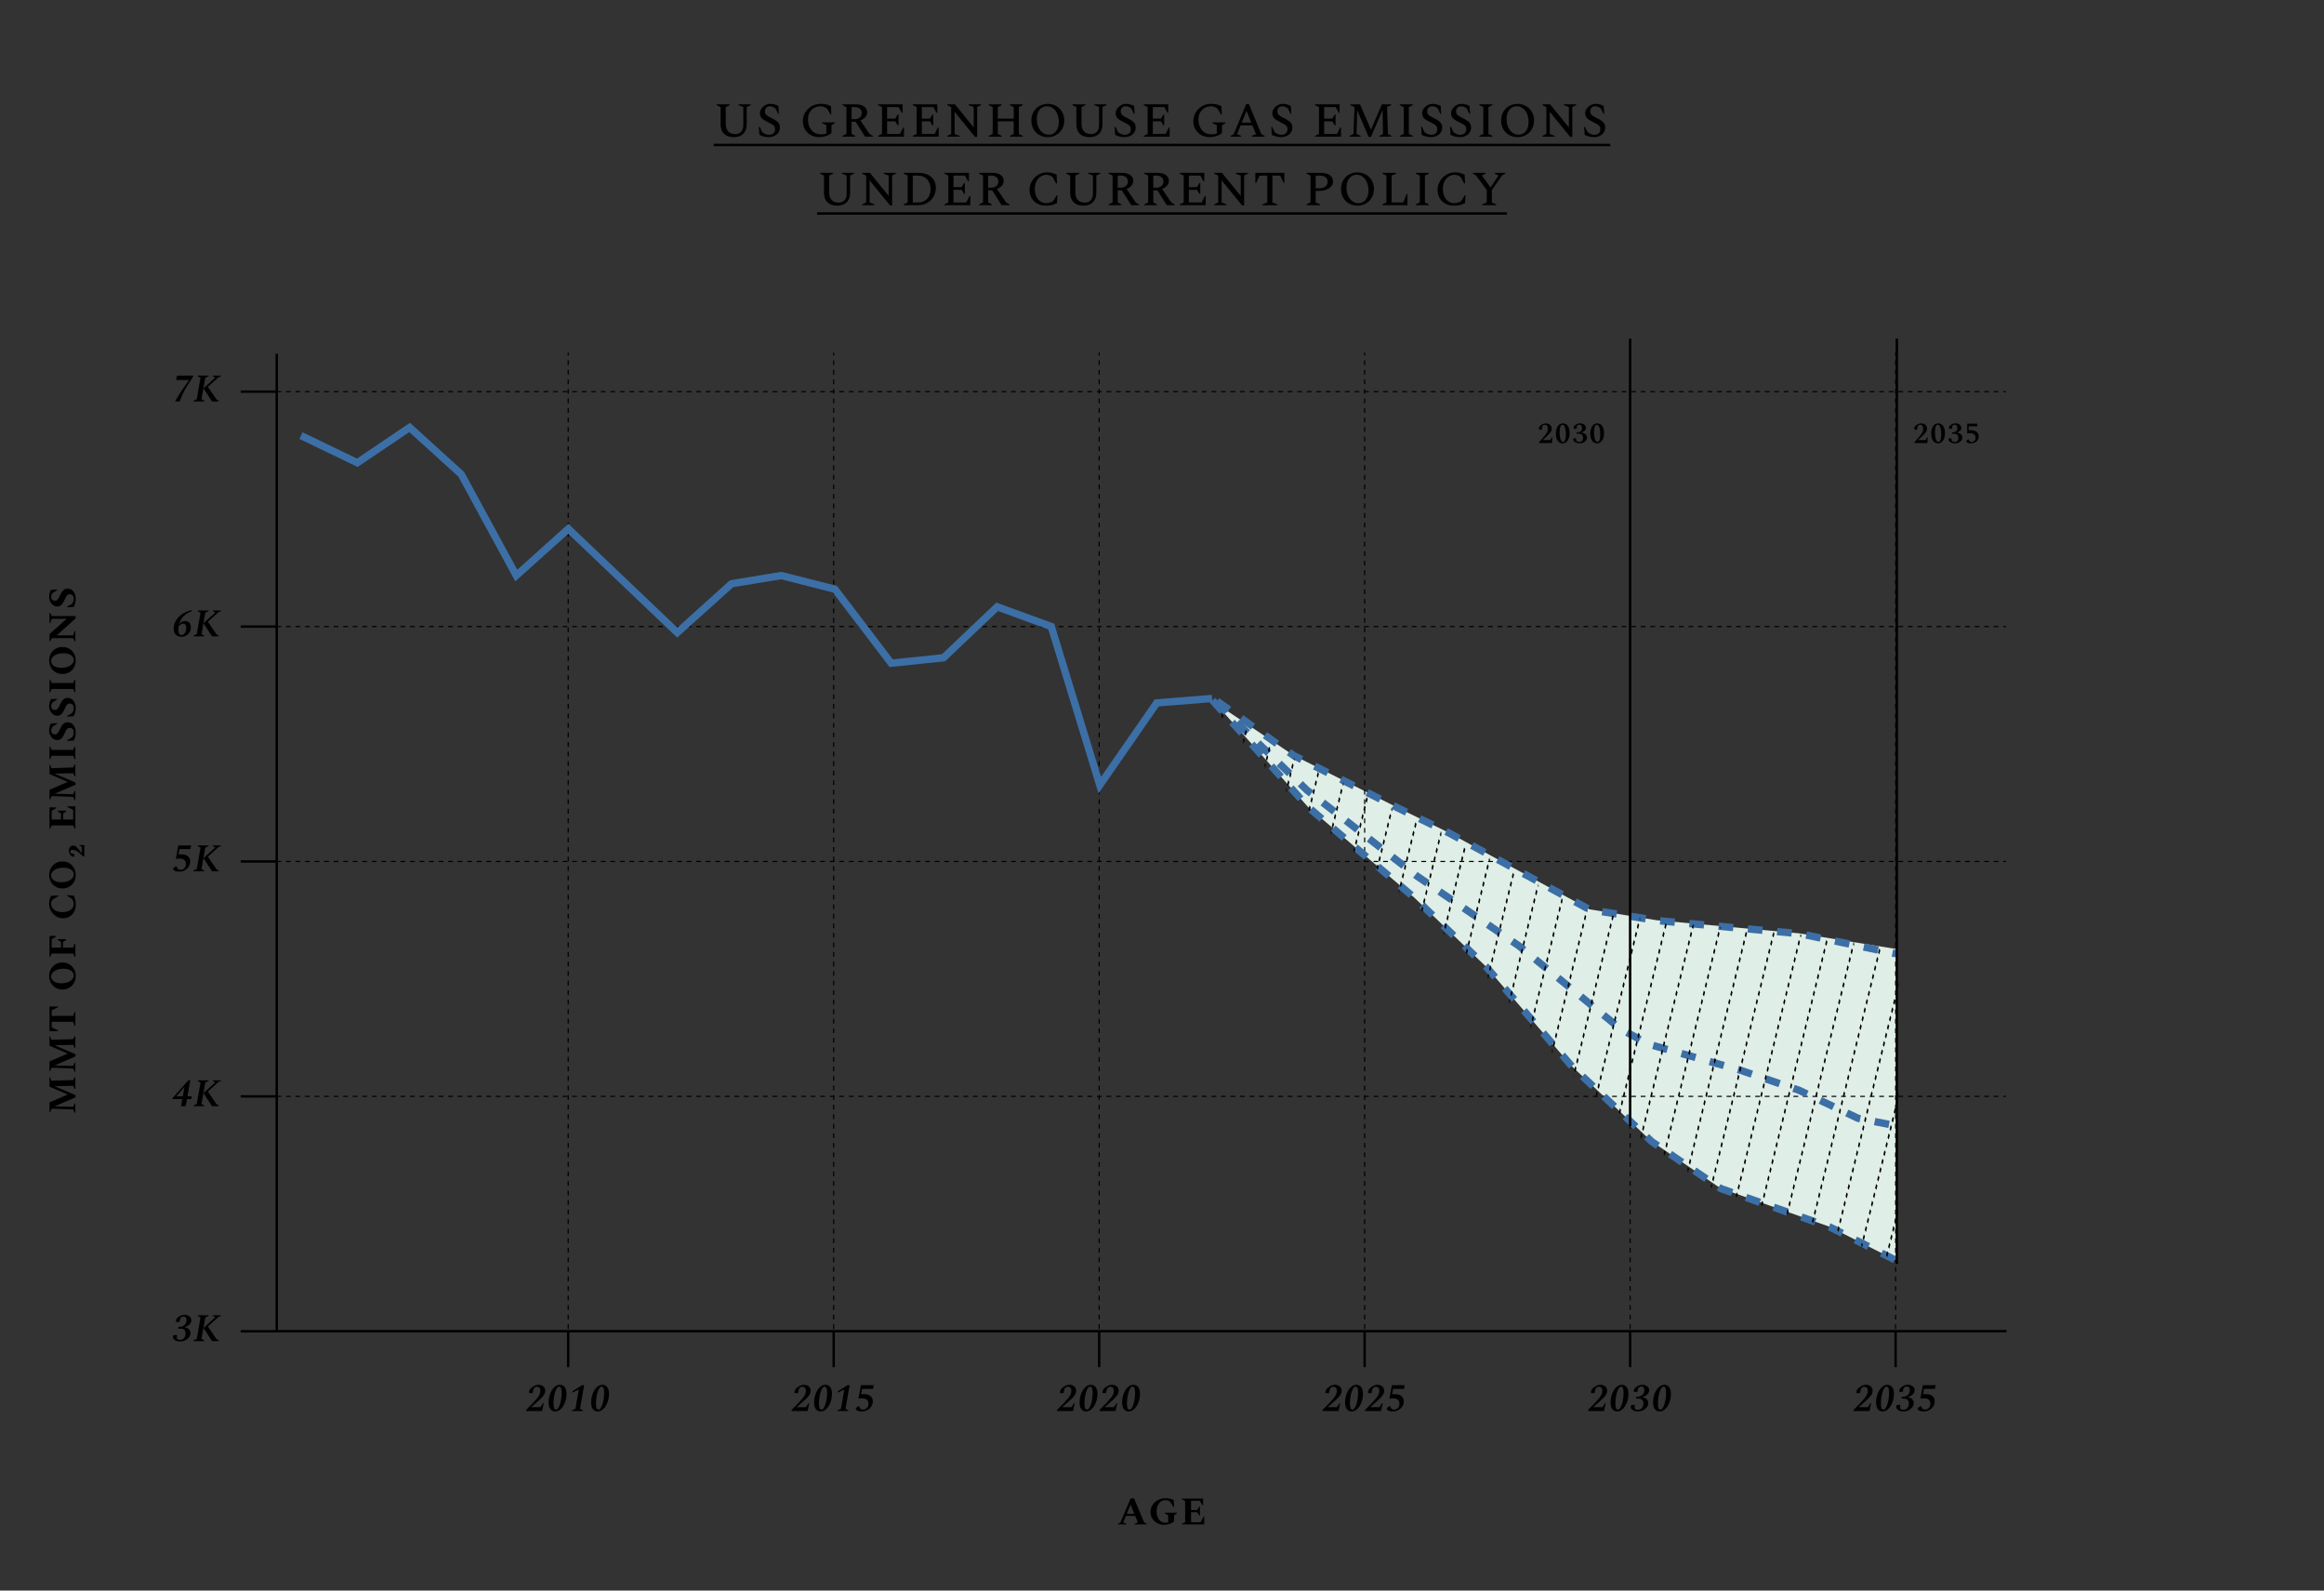 <svg width="950" height="650" viewBox="0 0 950 650" fill="none" xmlns="http://www.w3.org/2000/svg">
<rect x="0" y="0" width="950" height="650" fill="#333333" stroke="none"/>
<path d="M534.575 329.65L496.619 287.146L528.739 308.657L571.562 330.185L592.155 340.247L649.719 371.603L677.098 376.049L735.599 381.432L775.651 387.906V515.383L747.978 501.349L703.269 485.569L675.091 466.408L642.404 435.6L607.463 395.023L578.158 366.845L534.575 329.65Z" fill="#DFEEE6"/>
<path d="M232.262 543.965V558.706" stroke="black" stroke-width="0.977"/>
<path d="M215.031 576.637L215.143 576.093C216.178 575.079 217.037 574.21 217.719 573.485C218.413 572.749 218.973 572.125 219.399 571.613C219.826 571.09 220.146 570.642 220.359 570.269C220.573 569.885 220.717 569.533 220.791 569.213C220.866 568.893 220.903 568.567 220.903 568.237C220.903 567.778 220.77 567.41 220.503 567.133C220.237 566.855 219.895 566.717 219.479 566.717C219.01 566.717 218.642 566.871 218.375 567.181C218.119 567.49 217.943 567.938 217.847 568.525L217.735 569.149L217.575 569.325H216.759C216.557 569.325 216.407 569.303 216.311 569.261C216.226 569.207 216.21 569.031 216.263 568.733C216.306 568.434 216.423 568.125 216.615 567.805C216.807 567.485 217.117 567.181 217.543 566.893C217.81 566.711 218.066 566.546 218.311 566.397C218.557 566.247 218.834 566.13 219.143 566.045C219.453 565.959 219.831 565.917 220.279 565.917C220.77 565.917 221.207 566.018 221.591 566.221C221.986 566.413 222.295 566.69 222.519 567.053C222.754 567.405 222.871 567.81 222.871 568.269C222.871 568.685 222.791 569.09 222.631 569.485C222.471 569.869 222.183 570.306 221.767 570.797C221.351 571.277 220.765 571.858 220.007 572.541C219.261 573.223 218.301 574.066 217.127 575.069H220.903L222.023 573.405H222.279L221.591 576.637H215.031ZM226.967 576.797C226.092 576.797 225.42 576.471 224.951 575.821C224.492 575.17 224.263 574.263 224.263 573.101C224.263 572.173 224.38 571.282 224.615 570.429C224.85 569.565 225.175 568.797 225.591 568.125C226.018 567.442 226.508 566.903 227.063 566.509C227.618 566.114 228.215 565.917 228.855 565.917C229.73 565.917 230.402 566.242 230.871 566.893C231.34 567.543 231.575 568.455 231.575 569.629C231.575 570.557 231.452 571.453 231.207 572.317C230.972 573.17 230.642 573.933 230.215 574.605C229.799 575.277 229.314 575.81 228.759 576.205C228.204 576.599 227.607 576.797 226.967 576.797ZM227.271 576.045C227.538 576.045 227.783 575.911 228.007 575.645C228.242 575.367 228.455 574.994 228.647 574.525C228.839 574.055 229.004 573.527 229.143 572.941C229.292 572.343 229.404 571.725 229.479 571.085C229.554 570.434 229.591 569.794 229.591 569.165C229.591 568.375 229.511 567.762 229.351 567.325C229.202 566.887 228.94 566.669 228.567 566.669C228.236 566.669 227.927 566.877 227.639 567.293C227.362 567.698 227.116 568.242 226.903 568.925C226.7 569.597 226.54 570.338 226.423 571.149C226.306 571.949 226.247 572.743 226.247 573.533C226.247 574.322 226.322 574.941 226.471 575.389C226.631 575.826 226.898 576.045 227.271 576.045ZM233.67 576.637L233.734 576.381L235.222 575.725L236.614 567.837L233.974 569.117L234.086 568.477L237.926 566.077H238.79L237.094 575.725L238.31 576.381L238.262 576.637H233.67ZM244.342 576.797C243.467 576.797 242.795 576.471 242.326 575.821C241.867 575.17 241.638 574.263 241.638 573.101C241.638 572.173 241.755 571.282 241.99 570.429C242.225 569.565 242.55 568.797 242.966 568.125C243.393 567.442 243.883 566.903 244.438 566.509C244.993 566.114 245.59 565.917 246.23 565.917C247.105 565.917 247.777 566.242 248.246 566.893C248.715 567.543 248.95 568.455 248.95 569.629C248.95 570.557 248.827 571.453 248.582 572.317C248.347 573.17 248.017 573.933 247.59 574.605C247.174 575.277 246.689 575.81 246.134 576.205C245.579 576.599 244.982 576.797 244.342 576.797ZM244.646 576.045C244.913 576.045 245.158 575.911 245.382 575.645C245.617 575.367 245.83 574.994 246.022 574.525C246.214 574.055 246.379 573.527 246.518 572.941C246.667 572.343 246.779 571.725 246.854 571.085C246.929 570.434 246.966 569.794 246.966 569.165C246.966 568.375 246.886 567.762 246.726 567.325C246.577 566.887 246.315 566.669 245.942 566.669C245.611 566.669 245.302 566.877 245.014 567.293C244.737 567.698 244.491 568.242 244.278 568.925C244.075 569.597 243.915 570.338 243.798 571.149C243.681 571.949 243.622 572.743 243.622 573.533C243.622 574.322 243.697 574.941 243.846 575.389C244.006 575.826 244.273 576.045 244.646 576.045Z" fill="black"/>
<path d="M340.787 543.965V558.706" stroke="black" stroke-width="0.977"/>
<path d="M323.556 576.639L323.668 576.095C324.703 575.081 325.562 574.212 326.244 573.487C326.938 572.751 327.498 572.127 327.924 571.615C328.351 571.092 328.671 570.644 328.884 570.271C329.098 569.887 329.242 569.535 329.316 569.215C329.391 568.895 329.428 568.569 329.428 568.239C329.428 567.78 329.295 567.412 329.028 567.135C328.762 566.857 328.42 566.719 328.004 566.719C327.535 566.719 327.167 566.873 326.9 567.183C326.644 567.492 326.468 567.94 326.372 568.527L326.26 569.151L326.1 569.327H325.284C325.082 569.327 324.932 569.305 324.836 569.263C324.751 569.209 324.735 569.033 324.788 568.735C324.831 568.436 324.948 568.127 325.14 567.807C325.332 567.487 325.642 567.183 326.068 566.895C326.335 566.713 326.591 566.548 326.836 566.399C327.082 566.249 327.359 566.132 327.668 566.047C327.978 565.961 328.356 565.919 328.804 565.919C329.295 565.919 329.732 566.02 330.116 566.223C330.511 566.415 330.82 566.692 331.044 567.055C331.279 567.407 331.396 567.812 331.396 568.271C331.396 568.687 331.316 569.092 331.156 569.487C330.996 569.871 330.708 570.308 330.292 570.799C329.876 571.279 329.29 571.86 328.532 572.543C327.786 573.225 326.826 574.068 325.652 575.071H329.428L330.548 573.407H330.804L330.116 576.639H323.556ZM335.492 576.799C334.617 576.799 333.945 576.473 333.476 575.823C333.017 575.172 332.788 574.265 332.788 573.103C332.788 572.175 332.905 571.284 333.14 570.431C333.375 569.567 333.7 568.799 334.116 568.127C334.543 567.444 335.033 566.905 335.588 566.511C336.143 566.116 336.74 565.919 337.38 565.919C338.255 565.919 338.927 566.244 339.396 566.895C339.865 567.545 340.1 568.457 340.1 569.631C340.1 570.559 339.977 571.455 339.732 572.319C339.497 573.172 339.167 573.935 338.74 574.607C338.324 575.279 337.839 575.812 337.284 576.207C336.729 576.601 336.132 576.799 335.492 576.799ZM335.796 576.047C336.063 576.047 336.308 575.913 336.532 575.647C336.767 575.369 336.98 574.996 337.172 574.527C337.364 574.057 337.529 573.529 337.668 572.943C337.817 572.345 337.929 571.727 338.004 571.087C338.079 570.436 338.116 569.796 338.116 569.167C338.116 568.377 338.036 567.764 337.876 567.327C337.727 566.889 337.465 566.671 337.092 566.671C336.761 566.671 336.452 566.879 336.164 567.295C335.887 567.7 335.641 568.244 335.428 568.927C335.225 569.599 335.065 570.34 334.948 571.151C334.831 571.951 334.772 572.745 334.772 573.535C334.772 574.324 334.847 574.943 334.996 575.391C335.156 575.828 335.423 576.047 335.796 576.047ZM342.195 576.639L342.259 576.383L343.747 575.727L345.139 567.839L342.499 569.119L342.611 568.479L346.451 566.079H347.315L345.619 575.727L346.835 576.383L346.787 576.639H342.195ZM352.307 576.799C351.464 576.799 350.83 576.676 350.403 576.431C349.987 576.185 349.784 575.924 349.795 575.647C349.816 575.476 349.939 575.316 350.163 575.167L350.995 574.591H351.187L351.331 574.991C351.438 575.311 351.603 575.567 351.827 575.759C352.051 575.951 352.382 576.047 352.819 576.047C353.427 576.047 353.939 575.833 354.355 575.407C354.782 574.969 354.995 574.367 354.995 573.599C354.995 572.916 354.782 572.388 354.355 572.015C353.928 571.641 353.267 571.455 352.371 571.455C352.136 571.455 351.902 571.465 351.667 571.487C351.443 571.508 351.192 571.545 350.915 571.599L351.923 566.079H357.155L356.867 567.583H352.419L352.019 569.775C352.19 569.764 352.371 569.753 352.563 569.743C352.755 569.732 352.968 569.727 353.203 569.727C354.408 569.727 355.304 570.004 355.891 570.559C356.488 571.113 356.787 571.839 356.787 572.735C356.787 573.268 356.675 573.78 356.451 574.271C356.227 574.751 355.912 575.183 355.507 575.567C355.102 575.94 354.627 576.239 354.083 576.463C353.539 576.687 352.947 576.799 352.307 576.799Z" fill="black"/>
<path d="M449.312 543.965V558.706" stroke="black" stroke-width="0.977"/>
<path d="M432.081 576.639L432.193 576.095C433.228 575.081 434.087 574.212 434.769 573.487C435.463 572.751 436.023 572.127 436.449 571.615C436.876 571.092 437.196 570.644 437.409 570.271C437.623 569.887 437.767 569.535 437.841 569.215C437.916 568.895 437.953 568.569 437.953 568.239C437.953 567.78 437.82 567.412 437.553 567.135C437.287 566.857 436.945 566.719 436.529 566.719C436.06 566.719 435.692 566.873 435.425 567.183C435.169 567.492 434.993 567.94 434.897 568.527L434.785 569.151L434.625 569.327H433.809C433.607 569.327 433.457 569.305 433.361 569.263C433.276 569.209 433.26 569.033 433.313 568.735C433.356 568.436 433.473 568.127 433.665 567.807C433.857 567.487 434.167 567.183 434.593 566.895C434.86 566.713 435.116 566.548 435.361 566.399C435.607 566.249 435.884 566.132 436.193 566.047C436.503 565.961 436.881 565.919 437.329 565.919C437.82 565.919 438.257 566.02 438.641 566.223C439.036 566.415 439.345 566.692 439.569 567.055C439.804 567.407 439.921 567.812 439.921 568.271C439.921 568.687 439.841 569.092 439.681 569.487C439.521 569.871 439.233 570.308 438.817 570.799C438.401 571.279 437.815 571.86 437.057 572.543C436.311 573.225 435.351 574.068 434.177 575.071H437.953L439.073 573.407H439.329L438.641 576.639H432.081ZM444.017 576.799C443.142 576.799 442.47 576.473 442.001 575.823C441.542 575.172 441.313 574.265 441.313 573.103C441.313 572.175 441.43 571.284 441.665 570.431C441.9 569.567 442.225 568.799 442.641 568.127C443.068 567.444 443.558 566.905 444.113 566.511C444.668 566.116 445.265 565.919 445.905 565.919C446.78 565.919 447.452 566.244 447.921 566.895C448.39 567.545 448.625 568.457 448.625 569.631C448.625 570.559 448.502 571.455 448.257 572.319C448.022 573.172 447.692 573.935 447.265 574.607C446.849 575.279 446.364 575.812 445.809 576.207C445.254 576.601 444.657 576.799 444.017 576.799ZM444.321 576.047C444.588 576.047 444.833 575.913 445.057 575.647C445.292 575.369 445.505 574.996 445.697 574.527C445.889 574.057 446.054 573.529 446.193 572.943C446.342 572.345 446.454 571.727 446.529 571.087C446.604 570.436 446.641 569.796 446.641 569.167C446.641 568.377 446.561 567.764 446.401 567.327C446.252 566.889 445.99 566.671 445.617 566.671C445.286 566.671 444.977 566.879 444.689 567.295C444.412 567.7 444.166 568.244 443.953 568.927C443.75 569.599 443.59 570.34 443.473 571.151C443.356 571.951 443.297 572.745 443.297 573.535C443.297 574.324 443.372 574.943 443.521 575.391C443.681 575.828 443.948 576.047 444.321 576.047ZM449.456 576.639L449.568 576.095C450.603 575.081 451.462 574.212 452.144 573.487C452.838 572.751 453.398 572.127 453.824 571.615C454.251 571.092 454.571 570.644 454.784 570.271C454.998 569.887 455.142 569.535 455.216 569.215C455.291 568.895 455.328 568.569 455.328 568.239C455.328 567.78 455.195 567.412 454.928 567.135C454.662 566.857 454.32 566.719 453.904 566.719C453.435 566.719 453.067 566.873 452.8 567.183C452.544 567.492 452.368 567.94 452.272 568.527L452.16 569.151L452 569.327H451.184C450.982 569.327 450.832 569.305 450.736 569.263C450.651 569.209 450.635 569.033 450.688 568.735C450.731 568.436 450.848 568.127 451.04 567.807C451.232 567.487 451.542 567.183 451.968 566.895C452.235 566.713 452.491 566.548 452.736 566.399C452.982 566.249 453.259 566.132 453.568 566.047C453.878 565.961 454.256 565.919 454.704 565.919C455.195 565.919 455.632 566.02 456.016 566.223C456.411 566.415 456.72 566.692 456.944 567.055C457.179 567.407 457.296 567.812 457.296 568.271C457.296 568.687 457.216 569.092 457.056 569.487C456.896 569.871 456.608 570.308 456.192 570.799C455.776 571.279 455.19 571.86 454.432 572.543C453.686 573.225 452.726 574.068 451.552 575.071H455.328L456.448 573.407H456.704L456.016 576.639H449.456ZM461.392 576.799C460.517 576.799 459.845 576.473 459.376 575.823C458.917 575.172 458.688 574.265 458.688 573.103C458.688 572.175 458.805 571.284 459.04 570.431C459.275 569.567 459.6 568.799 460.016 568.127C460.443 567.444 460.933 566.905 461.488 566.511C462.043 566.116 462.64 565.919 463.28 565.919C464.155 565.919 464.827 566.244 465.296 566.895C465.765 567.545 466 568.457 466 569.631C466 570.559 465.877 571.455 465.632 572.319C465.397 573.172 465.067 573.935 464.64 574.607C464.224 575.279 463.739 575.812 463.184 576.207C462.629 576.601 462.032 576.799 461.392 576.799ZM461.696 576.047C461.963 576.047 462.208 575.913 462.432 575.647C462.667 575.369 462.88 574.996 463.072 574.527C463.264 574.057 463.429 573.529 463.568 572.943C463.717 572.345 463.829 571.727 463.904 571.087C463.979 570.436 464.016 569.796 464.016 569.167C464.016 568.377 463.936 567.764 463.776 567.327C463.627 566.889 463.365 566.671 462.992 566.671C462.661 566.671 462.352 566.879 462.064 567.295C461.787 567.7 461.541 568.244 461.328 568.927C461.125 569.599 460.965 570.34 460.848 571.151C460.731 571.951 460.672 572.745 460.672 573.535C460.672 574.324 460.747 574.943 460.896 575.391C461.056 575.828 461.323 576.047 461.696 576.047Z" fill="black"/>
<path d="M557.837 543.965V558.706" stroke="black" stroke-width="0.977"/>
<path d="M540.606 576.639L540.718 576.095C541.753 575.081 542.612 574.212 543.294 573.487C543.988 572.751 544.548 572.127 544.974 571.615C545.401 571.092 545.721 570.644 545.934 570.271C546.148 569.887 546.292 569.535 546.366 569.215C546.441 568.895 546.478 568.569 546.478 568.239C546.478 567.78 546.345 567.412 546.078 567.135C545.812 566.857 545.47 566.719 545.054 566.719C544.585 566.719 544.217 566.873 543.95 567.183C543.694 567.492 543.518 567.94 543.422 568.527L543.31 569.151L543.15 569.327H542.334C542.132 569.327 541.982 569.305 541.886 569.263C541.801 569.209 541.785 569.033 541.838 568.735C541.881 568.436 541.998 568.127 542.19 567.807C542.382 567.487 542.692 567.183 543.118 566.895C543.385 566.713 543.641 566.548 543.886 566.399C544.132 566.249 544.409 566.132 544.718 566.047C545.028 565.961 545.406 565.919 545.854 565.919C546.345 565.919 546.782 566.02 547.166 566.223C547.561 566.415 547.87 566.692 548.094 567.055C548.329 567.407 548.446 567.812 548.446 568.271C548.446 568.687 548.366 569.092 548.206 569.487C548.046 569.871 547.758 570.308 547.342 570.799C546.926 571.279 546.34 571.86 545.582 572.543C544.836 573.225 543.876 574.068 542.702 575.071H546.478L547.598 573.407H547.854L547.166 576.639H540.606ZM552.542 576.799C551.667 576.799 550.995 576.473 550.526 575.823C550.067 575.172 549.838 574.265 549.838 573.103C549.838 572.175 549.955 571.284 550.19 570.431C550.424 569.567 550.75 568.799 551.166 568.127C551.592 567.444 552.083 566.905 552.638 566.511C553.192 566.116 553.79 565.919 554.43 565.919C555.304 565.919 555.976 566.244 556.446 566.895C556.915 567.545 557.15 568.457 557.15 569.631C557.15 570.559 557.027 571.455 556.782 572.319C556.547 573.172 556.216 573.935 555.79 574.607C555.374 575.279 554.888 575.812 554.334 576.207C553.779 576.601 553.182 576.799 552.542 576.799ZM552.846 576.047C553.112 576.047 553.358 575.913 553.582 575.647C553.816 575.369 554.03 574.996 554.222 574.527C554.414 574.057 554.579 573.529 554.718 572.943C554.867 572.345 554.979 571.727 555.054 571.087C555.128 570.436 555.166 569.796 555.166 569.167C555.166 568.377 555.086 567.764 554.926 567.327C554.776 566.889 554.515 566.671 554.142 566.671C553.811 566.671 553.502 566.879 553.214 567.295C552.936 567.7 552.691 568.244 552.478 568.927C552.275 569.599 552.115 570.34 551.998 571.151C551.88 571.951 551.822 572.745 551.822 573.535C551.822 574.324 551.896 574.943 552.046 575.391C552.206 575.828 552.472 576.047 552.846 576.047ZM557.981 576.639L558.093 576.095C559.128 575.081 559.987 574.212 560.669 573.487C561.363 572.751 561.923 572.127 562.349 571.615C562.776 571.092 563.096 570.644 563.309 570.271C563.523 569.887 563.667 569.535 563.741 569.215C563.816 568.895 563.853 568.569 563.853 568.239C563.853 567.78 563.72 567.412 563.453 567.135C563.187 566.857 562.845 566.719 562.429 566.719C561.96 566.719 561.592 566.873 561.325 567.183C561.069 567.492 560.893 567.94 560.797 568.527L560.685 569.151L560.525 569.327H559.709C559.507 569.327 559.357 569.305 559.261 569.263C559.176 569.209 559.16 569.033 559.213 568.735C559.256 568.436 559.373 568.127 559.565 567.807C559.757 567.487 560.067 567.183 560.493 566.895C560.76 566.713 561.016 566.548 561.261 566.399C561.507 566.249 561.784 566.132 562.093 566.047C562.403 565.961 562.781 565.919 563.229 565.919C563.72 565.919 564.157 566.02 564.541 566.223C564.936 566.415 565.245 566.692 565.469 567.055C565.704 567.407 565.821 567.812 565.821 568.271C565.821 568.687 565.741 569.092 565.581 569.487C565.421 569.871 565.133 570.308 564.717 570.799C564.301 571.279 563.715 571.86 562.957 572.543C562.211 573.225 561.251 574.068 560.077 575.071H563.853L564.973 573.407H565.229L564.541 576.639H557.981ZM569.357 576.799C568.514 576.799 567.879 576.676 567.453 576.431C567.037 576.185 566.834 575.924 566.845 575.647C566.866 575.476 566.989 575.316 567.213 575.167L568.045 574.591H568.237L568.381 574.991C568.487 575.311 568.653 575.567 568.877 575.759C569.101 575.951 569.431 576.047 569.869 576.047C570.477 576.047 570.989 575.833 571.405 575.407C571.831 574.969 572.045 574.367 572.045 573.599C572.045 572.916 571.831 572.388 571.405 572.015C570.978 571.641 570.317 571.455 569.421 571.455C569.186 571.455 568.951 571.465 568.717 571.487C568.493 571.508 568.242 571.545 567.965 571.599L568.973 566.079H574.205L573.917 567.583H569.469L569.069 569.775C569.239 569.764 569.421 569.753 569.613 569.743C569.805 569.732 570.018 569.727 570.253 569.727C571.458 569.727 572.354 570.004 572.941 570.559C573.538 571.113 573.837 571.839 573.837 572.735C573.837 573.268 573.725 573.78 573.501 574.271C573.277 574.751 572.962 575.183 572.557 575.567C572.151 575.94 571.677 576.239 571.133 576.463C570.589 576.687 569.997 576.799 569.357 576.799Z" fill="black"/>
<path d="M666.362 543.965V558.706" stroke="black" stroke-width="0.977"/>
<path d="M649.131 576.639L649.243 576.095C650.278 575.081 651.136 574.212 651.819 573.487C652.512 572.751 653.072 572.127 653.499 571.615C653.926 571.092 654.246 570.644 654.459 570.271C654.672 569.887 654.816 569.535 654.891 569.215C654.966 568.895 655.003 568.569 655.003 568.239C655.003 567.78 654.87 567.412 654.603 567.135C654.336 566.857 653.995 566.719 653.579 566.719C653.11 566.719 652.742 566.873 652.475 567.183C652.219 567.492 652.043 567.94 651.947 568.527L651.835 569.151L651.675 569.327H650.859C650.656 569.327 650.507 569.305 650.411 569.263C650.326 569.209 650.31 569.033 650.363 568.735C650.406 568.436 650.523 568.127 650.715 567.807C650.907 567.487 651.216 567.183 651.643 566.895C651.91 566.713 652.166 566.548 652.411 566.399C652.656 566.249 652.934 566.132 653.243 566.047C653.552 565.961 653.931 565.919 654.379 565.919C654.87 565.919 655.307 566.02 655.691 566.223C656.086 566.415 656.395 566.692 656.619 567.055C656.854 567.407 656.971 567.812 656.971 568.271C656.971 568.687 656.891 569.092 656.731 569.487C656.571 569.871 656.283 570.308 655.867 570.799C655.451 571.279 654.864 571.86 654.107 572.543C653.36 573.225 652.4 574.068 651.227 575.071H655.003L656.123 573.407H656.379L655.691 576.639H649.131ZM661.067 576.799C660.192 576.799 659.52 576.473 659.051 575.823C658.592 575.172 658.363 574.265 658.363 573.103C658.363 572.175 658.48 571.284 658.715 570.431C658.949 569.567 659.275 568.799 659.691 568.127C660.117 567.444 660.608 566.905 661.163 566.511C661.717 566.116 662.315 565.919 662.955 565.919C663.829 565.919 664.501 566.244 664.971 566.895C665.44 567.545 665.675 568.457 665.675 569.631C665.675 570.559 665.552 571.455 665.307 572.319C665.072 573.172 664.741 573.935 664.315 574.607C663.899 575.279 663.413 575.812 662.859 576.207C662.304 576.601 661.707 576.799 661.067 576.799ZM661.371 576.047C661.637 576.047 661.883 575.913 662.107 575.647C662.341 575.369 662.555 574.996 662.747 574.527C662.939 574.057 663.104 573.529 663.243 572.943C663.392 572.345 663.504 571.727 663.579 571.087C663.653 570.436 663.691 569.796 663.691 569.167C663.691 568.377 663.611 567.764 663.451 567.327C663.301 566.889 663.04 566.671 662.667 566.671C662.336 566.671 662.027 566.879 661.739 567.295C661.461 567.7 661.216 568.244 661.003 568.927C660.8 569.599 660.64 570.34 660.523 571.151C660.405 571.951 660.347 572.745 660.347 573.535C660.347 574.324 660.421 574.943 660.571 575.391C660.731 575.828 660.997 576.047 661.371 576.047ZM669.562 576.799C669.007 576.799 668.533 576.729 668.138 576.591C667.743 576.452 667.429 576.276 667.194 576.063C666.81 575.743 666.618 575.38 666.618 574.975C666.618 574.665 666.671 574.452 666.778 574.335C666.885 574.217 667.029 574.159 667.21 574.159H668.186L668.282 574.319L668.202 574.863C668.053 575.705 668.511 576.127 669.578 576.127C670.229 576.127 670.757 575.881 671.162 575.391C671.578 574.889 671.786 574.239 671.786 573.439C671.786 572.863 671.61 572.404 671.258 572.063C670.906 571.721 670.394 571.551 669.722 571.551H668.762L668.906 570.799H669.37C669.925 570.799 670.415 570.676 670.842 570.431C671.269 570.185 671.599 569.86 671.834 569.455C672.069 569.039 672.186 568.58 672.186 568.079C672.186 567.631 672.079 567.273 671.866 567.007C671.663 566.729 671.37 566.591 670.986 566.591C670.581 566.591 670.239 566.708 669.962 566.943C669.695 567.167 669.525 567.513 669.45 567.983L669.338 568.655L669.178 568.815H668.314C668.154 568.815 668.031 568.793 667.946 568.751C667.861 568.708 667.818 568.601 667.818 568.431C667.818 568.153 667.914 567.865 668.106 567.567C668.298 567.257 668.591 566.969 668.986 566.703C669.338 566.457 669.701 566.265 670.074 566.127C670.447 565.988 670.885 565.919 671.386 565.919C671.951 565.919 672.442 566.02 672.858 566.223C673.274 566.425 673.594 566.697 673.818 567.039C674.042 567.38 674.154 567.753 674.154 568.159C674.154 568.596 674.026 569.001 673.77 569.375C673.525 569.748 673.178 570.073 672.73 570.351C672.293 570.617 671.791 570.804 671.226 570.911C672.047 571.049 672.677 571.337 673.114 571.775C673.562 572.212 673.786 572.751 673.786 573.391C673.786 573.839 673.674 574.265 673.45 574.671C673.226 575.076 672.917 575.439 672.522 575.759C672.138 576.079 671.69 576.335 671.178 576.527C670.666 576.708 670.127 576.799 669.562 576.799ZM678.442 576.799C677.567 576.799 676.895 576.473 676.426 575.823C675.967 575.172 675.738 574.265 675.738 573.103C675.738 572.175 675.855 571.284 676.09 570.431C676.324 569.567 676.65 568.799 677.066 568.127C677.492 567.444 677.983 566.905 678.538 566.511C679.092 566.116 679.69 565.919 680.33 565.919C681.204 565.919 681.876 566.244 682.346 566.895C682.815 567.545 683.05 568.457 683.05 569.631C683.05 570.559 682.927 571.455 682.682 572.319C682.447 573.172 682.116 573.935 681.69 574.607C681.274 575.279 680.788 575.812 680.234 576.207C679.679 576.601 679.082 576.799 678.442 576.799ZM678.746 576.047C679.012 576.047 679.258 575.913 679.482 575.647C679.716 575.369 679.93 574.996 680.122 574.527C680.314 574.057 680.479 573.529 680.618 572.943C680.767 572.345 680.879 571.727 680.954 571.087C681.028 570.436 681.066 569.796 681.066 569.167C681.066 568.377 680.986 567.764 680.826 567.327C680.676 566.889 680.415 566.671 680.042 566.671C679.711 566.671 679.402 566.879 679.114 567.295C678.836 567.7 678.591 568.244 678.378 568.927C678.175 569.599 678.015 570.34 677.898 571.151C677.78 571.951 677.722 572.745 677.722 573.535C677.722 574.324 677.796 574.943 677.946 575.391C678.106 575.828 678.372 576.047 678.746 576.047Z" fill="black"/>
<path d="M774.887 543.965V558.706" stroke="black" stroke-width="0.977"/>
<path d="M757.656 576.637L757.768 576.093C758.803 575.079 759.662 574.21 760.344 573.485C761.038 572.749 761.598 572.125 762.024 571.613C762.451 571.09 762.771 570.642 762.984 570.269C763.198 569.885 763.342 569.533 763.416 569.213C763.491 568.893 763.528 568.567 763.528 568.237C763.528 567.778 763.395 567.41 763.128 567.133C762.862 566.855 762.52 566.717 762.104 566.717C761.635 566.717 761.267 566.871 761 567.181C760.744 567.49 760.568 567.938 760.472 568.525L760.36 569.149L760.2 569.325H759.384C759.182 569.325 759.032 569.303 758.936 569.261C758.851 569.207 758.835 569.031 758.888 568.733C758.931 568.434 759.048 568.125 759.24 567.805C759.432 567.485 759.742 567.181 760.168 566.893C760.435 566.711 760.691 566.546 760.936 566.397C761.182 566.247 761.459 566.13 761.768 566.045C762.078 565.959 762.456 565.917 762.904 565.917C763.395 565.917 763.832 566.018 764.216 566.221C764.611 566.413 764.92 566.69 765.144 567.053C765.379 567.405 765.496 567.81 765.496 568.269C765.496 568.685 765.416 569.09 765.256 569.485C765.096 569.869 764.808 570.306 764.392 570.797C763.976 571.277 763.39 571.858 762.632 572.541C761.886 573.223 760.926 574.066 759.752 575.069H763.528L764.648 573.405H764.904L764.216 576.637H757.656ZM769.592 576.797C768.717 576.797 768.045 576.471 767.576 575.821C767.117 575.17 766.888 574.263 766.888 573.101C766.888 572.173 767.005 571.282 767.24 570.429C767.474 569.565 767.8 568.797 768.216 568.125C768.642 567.442 769.133 566.903 769.688 566.509C770.242 566.114 770.84 565.917 771.48 565.917C772.354 565.917 773.026 566.242 773.496 566.893C773.965 567.543 774.2 568.455 774.2 569.629C774.2 570.557 774.077 571.453 773.832 572.317C773.597 573.17 773.266 573.933 772.84 574.605C772.424 575.277 771.938 575.81 771.384 576.205C770.829 576.599 770.232 576.797 769.592 576.797ZM769.896 576.045C770.162 576.045 770.408 575.911 770.632 575.645C770.866 575.367 771.08 574.994 771.272 574.525C771.464 574.055 771.629 573.527 771.768 572.941C771.917 572.343 772.029 571.725 772.104 571.085C772.178 570.434 772.216 569.794 772.216 569.165C772.216 568.375 772.136 567.762 771.976 567.325C771.826 566.887 771.565 566.669 771.192 566.669C770.861 566.669 770.552 566.877 770.264 567.293C769.986 567.698 769.741 568.242 769.528 568.925C769.325 569.597 769.165 570.338 769.048 571.149C768.93 571.949 768.872 572.743 768.872 573.533C768.872 574.322 768.946 574.941 769.096 575.389C769.256 575.826 769.522 576.045 769.896 576.045ZM778.087 576.797C777.533 576.797 777.058 576.727 776.663 576.589C776.269 576.45 775.954 576.274 775.719 576.061C775.335 575.741 775.143 575.378 775.143 574.973C775.143 574.663 775.197 574.45 775.303 574.333C775.41 574.215 775.554 574.157 775.735 574.157H776.711L776.807 574.317L776.727 574.861C776.578 575.703 777.037 576.125 778.103 576.125C778.754 576.125 779.282 575.879 779.687 575.389C780.103 574.887 780.311 574.237 780.311 573.437C780.311 572.861 780.135 572.402 779.783 572.061C779.431 571.719 778.919 571.549 778.247 571.549H777.287L777.431 570.797H777.895C778.45 570.797 778.941 570.674 779.367 570.429C779.794 570.183 780.125 569.858 780.359 569.453C780.594 569.037 780.711 568.578 780.711 568.077C780.711 567.629 780.605 567.271 780.391 567.005C780.189 566.727 779.895 566.589 779.511 566.589C779.106 566.589 778.765 566.706 778.487 566.941C778.221 567.165 778.05 567.511 777.975 567.981L777.863 568.653L777.703 568.813H776.839C776.679 568.813 776.557 568.791 776.471 568.749C776.386 568.706 776.343 568.599 776.343 568.429C776.343 568.151 776.439 567.863 776.631 567.565C776.823 567.255 777.117 566.967 777.511 566.701C777.863 566.455 778.226 566.263 778.599 566.125C778.973 565.986 779.41 565.917 779.911 565.917C780.477 565.917 780.967 566.018 781.383 566.221C781.799 566.423 782.119 566.695 782.343 567.037C782.567 567.378 782.679 567.751 782.679 568.157C782.679 568.594 782.551 568.999 782.295 569.373C782.05 569.746 781.703 570.071 781.255 570.349C780.818 570.615 780.317 570.802 779.751 570.909C780.573 571.047 781.202 571.335 781.639 571.773C782.087 572.21 782.311 572.749 782.311 573.389C782.311 573.837 782.199 574.263 781.975 574.669C781.751 575.074 781.442 575.437 781.047 575.757C780.663 576.077 780.215 576.333 779.703 576.525C779.191 576.706 778.653 576.797 778.087 576.797ZM786.407 576.797C785.564 576.797 784.929 576.674 784.503 576.429C784.087 576.183 783.884 575.922 783.895 575.645C783.916 575.474 784.039 575.314 784.263 575.165L785.095 574.589H785.287L785.431 574.989C785.537 575.309 785.703 575.565 785.927 575.757C786.151 575.949 786.481 576.045 786.919 576.045C787.527 576.045 788.039 575.831 788.455 575.405C788.881 574.967 789.095 574.365 789.095 573.597C789.095 572.914 788.881 572.386 788.455 572.013C788.028 571.639 787.367 571.453 786.471 571.453C786.236 571.453 786.001 571.463 785.767 571.485C785.543 571.506 785.292 571.543 785.015 571.597L786.023 566.077H791.255L790.967 567.581H786.519L786.119 569.773C786.289 569.762 786.471 569.751 786.663 569.741C786.855 569.73 787.068 569.725 787.303 569.725C788.508 569.725 789.404 570.002 789.991 570.557C790.588 571.111 790.887 571.837 790.887 572.733C790.887 573.266 790.775 573.778 790.551 574.269C790.327 574.749 790.012 575.181 789.607 575.565C789.201 575.938 788.727 576.237 788.183 576.461C787.639 576.685 787.047 576.797 786.407 576.797Z" fill="black"/>
<path d="M299.924 56.042C298.897 56.042 297.977 55.855 297.164 55.482C296.351 55.108 295.711 54.522 295.244 53.722C294.791 52.922 294.564 51.875 294.564 50.582V43.762L292.944 42.962V42.642H298.284V42.962L296.664 43.762V50.362C296.664 51.468 296.837 52.349 297.184 53.002C297.531 53.642 297.997 54.102 298.584 54.382C299.171 54.662 299.831 54.802 300.564 54.802C301.151 54.802 301.691 54.682 302.184 54.442C302.691 54.188 303.091 53.788 303.384 53.242C303.691 52.682 303.844 51.955 303.844 51.062V43.722L301.884 42.962V42.642H306.864V42.962L305.244 43.742V50.582C305.244 51.875 305.011 52.922 304.544 53.722C304.091 54.522 303.464 55.108 302.664 55.482C301.864 55.855 300.951 56.042 299.924 56.042ZM314.392 56.042C313.552 56.042 312.832 55.962 312.232 55.802C311.646 55.642 311.039 55.408 310.412 55.102L310.212 51.802H310.532L311.592 53.982C312.059 54.368 312.519 54.648 312.972 54.822C313.426 54.995 313.879 55.082 314.332 55.082C315.106 55.082 315.712 54.882 316.152 54.482C316.606 54.082 316.832 53.535 316.832 52.842C316.832 52.295 316.706 51.862 316.452 51.542C316.212 51.209 315.846 50.915 315.352 50.662C314.872 50.395 314.279 50.089 313.572 49.742C312.626 49.288 311.899 48.815 311.392 48.322C310.886 47.815 310.632 47.108 310.632 46.202C310.632 45.722 310.746 45.262 310.972 44.822C311.212 44.368 311.532 43.968 311.932 43.622C312.332 43.262 312.779 42.975 313.272 42.762C313.766 42.548 314.279 42.442 314.812 42.442C315.439 42.442 316.026 42.515 316.572 42.662C317.119 42.809 317.659 43.022 318.192 43.302L318.392 46.502H318.072L317.032 44.362C316.606 44.029 316.219 43.788 315.872 43.642C315.526 43.495 315.132 43.422 314.692 43.422C314.119 43.422 313.639 43.615 313.252 44.002C312.879 44.389 312.692 44.875 312.692 45.462C312.692 46.115 312.892 46.629 313.292 47.002C313.706 47.375 314.366 47.775 315.272 48.202C316.072 48.589 316.732 48.962 317.252 49.322C317.786 49.669 318.179 50.062 318.432 50.502C318.686 50.942 318.812 51.502 318.812 52.182C318.812 52.809 318.679 53.362 318.412 53.842C318.146 54.322 317.792 54.728 317.352 55.062C316.912 55.382 316.432 55.629 315.912 55.802C315.406 55.962 314.899 56.042 314.392 56.042ZM334.913 56.042C333.953 56.042 333.059 55.882 332.233 55.562C331.419 55.242 330.713 54.795 330.113 54.222C329.513 53.635 329.039 52.949 328.693 52.162C328.359 51.375 328.193 50.515 328.193 49.582C328.193 48.555 328.379 47.608 328.753 46.742C329.139 45.875 329.666 45.122 330.333 44.482C330.999 43.828 331.766 43.328 332.633 42.982C333.499 42.622 334.426 42.442 335.413 42.442C336.119 42.442 336.719 42.482 337.213 42.562C337.706 42.642 338.146 42.755 338.533 42.902C338.933 43.048 339.319 43.215 339.693 43.402L339.813 46.762H339.493L338.053 44.362C337.533 44.015 337.086 43.775 336.713 43.642C336.339 43.508 335.906 43.442 335.413 43.442C334.426 43.442 333.546 43.669 332.773 44.122C331.999 44.575 331.393 45.202 330.953 46.002C330.513 46.802 330.293 47.715 330.293 48.742C330.293 50.035 330.526 51.142 330.993 52.062C331.459 52.982 332.079 53.688 332.853 54.182C333.639 54.662 334.519 54.902 335.493 54.902C335.879 54.902 336.259 54.882 336.633 54.842C337.019 54.788 337.406 54.695 337.793 54.562V51.142L336.013 50.322V50.002H341.293V50.322L339.893 51.202V54.362C339.493 54.709 339.013 55.008 338.453 55.262C337.893 55.502 337.306 55.695 336.693 55.842C336.079 55.975 335.486 56.042 334.913 56.042ZM344.386 55.842V55.522L346.006 54.722V43.762L344.386 42.962V42.642H349.946C351.346 42.642 352.446 42.935 353.246 43.522C354.059 44.095 354.466 44.889 354.466 45.902C354.466 46.648 354.212 47.309 353.706 47.882C353.199 48.455 352.532 48.895 351.706 49.202L355.486 54.782L356.826 55.522V55.842H353.606L349.766 49.762H348.106V54.702L349.606 55.522V55.842H344.386ZM349.286 43.742H348.106V48.702H349.406C350.232 48.702 350.912 48.468 351.446 48.002C351.992 47.522 352.266 46.915 352.266 46.182C352.266 45.422 351.999 44.828 351.466 44.402C350.946 43.962 350.219 43.742 349.286 43.742ZM358.921 55.842V55.522L360.541 54.722V43.762L358.921 42.962V42.642H368.961V46.082H368.641L367.341 43.742H362.641V48.482H365.961L366.981 46.802H367.301V51.222H366.981L365.961 49.582H362.641V54.742H367.881L369.201 52.102H369.521V55.842H358.921ZM373.104 55.842V55.522L374.724 54.722V43.762L373.104 42.962V42.642H383.144V46.082H382.824L381.524 43.742H376.824V48.482H380.144L381.164 46.802H381.484V51.222H381.164L380.144 49.582H376.824V54.742H382.064L383.384 52.102H383.704V55.842H373.104ZM387.208 55.842V55.522L388.828 54.722V43.802L387.228 42.962V42.642H390.368L398.028 52.062V43.742L395.968 42.962V42.642H401.028V42.962L399.428 43.742V55.942H398.568L390.228 45.702V54.742L392.288 55.522V55.842H387.208ZM404.167 55.842V55.522L405.787 54.722V43.762L404.167 42.962V42.642H409.467V42.962L407.887 43.762V48.482H414.387V43.762L412.787 42.962V42.642H418.087V42.962L416.467 43.762V54.722L418.087 55.522V55.842H412.787V55.522L414.387 54.722V49.582H407.887V54.722L409.467 55.522V55.842H404.167ZM428.315 56.042C427.355 56.042 426.462 55.875 425.635 55.542C424.822 55.195 424.108 54.722 423.495 54.122C422.895 53.508 422.428 52.788 422.095 51.962C421.762 51.135 421.595 50.228 421.595 49.242C421.595 48.255 421.762 47.349 422.095 46.522C422.428 45.695 422.895 44.982 423.495 44.382C424.108 43.769 424.822 43.295 425.635 42.962C426.462 42.615 427.355 42.442 428.315 42.442C429.275 42.442 430.162 42.615 430.975 42.962C431.802 43.295 432.515 43.769 433.115 44.382C433.728 44.982 434.202 45.695 434.535 46.522C434.882 47.349 435.055 48.255 435.055 49.242C435.055 50.228 434.882 51.135 434.535 51.962C434.202 52.788 433.728 53.508 433.115 54.122C432.515 54.722 431.802 55.195 430.975 55.542C430.162 55.875 429.275 56.042 428.315 56.042ZM428.715 55.042C429.528 55.042 430.242 54.828 430.855 54.402C431.468 53.975 431.948 53.375 432.295 52.602C432.642 51.828 432.815 50.915 432.815 49.862C432.815 48.569 432.602 47.442 432.175 46.482C431.748 45.508 431.168 44.755 430.435 44.222C429.702 43.688 428.888 43.422 427.995 43.422C427.182 43.422 426.462 43.635 425.835 44.062C425.208 44.475 424.715 45.069 424.355 45.842C424.008 46.615 423.835 47.529 423.835 48.582C423.835 49.875 424.048 51.008 424.475 51.982C424.915 52.955 425.502 53.709 426.235 54.242C426.982 54.775 427.808 55.042 428.715 55.042ZM445.354 56.042C444.327 56.042 443.407 55.855 442.594 55.482C441.78 55.108 441.14 54.522 440.674 53.722C440.22 52.922 439.994 51.875 439.994 50.582V43.762L438.374 42.962V42.642H443.714V42.962L442.094 43.762V50.362C442.094 51.468 442.267 52.349 442.614 53.002C442.96 53.642 443.427 54.102 444.014 54.382C444.6 54.662 445.26 54.802 445.994 54.802C446.58 54.802 447.12 54.682 447.614 54.442C448.12 54.188 448.52 53.788 448.814 53.242C449.12 52.682 449.274 51.955 449.274 51.062V43.722L447.314 42.962V42.642H452.294V42.962L450.674 43.742V50.582C450.674 51.875 450.44 52.922 449.974 53.722C449.52 54.522 448.894 55.108 448.094 55.482C447.294 55.855 446.38 56.042 445.354 56.042ZM459.822 56.042C458.982 56.042 458.262 55.962 457.662 55.802C457.075 55.642 456.469 55.408 455.842 55.102L455.642 51.802H455.962L457.022 53.982C457.489 54.368 457.949 54.648 458.402 54.822C458.855 54.995 459.309 55.082 459.762 55.082C460.535 55.082 461.142 54.882 461.582 54.482C462.035 54.082 462.262 53.535 462.262 52.842C462.262 52.295 462.135 51.862 461.882 51.542C461.642 51.209 461.275 50.915 460.782 50.662C460.302 50.395 459.709 50.089 459.002 49.742C458.055 49.288 457.329 48.815 456.822 48.322C456.315 47.815 456.062 47.108 456.062 46.202C456.062 45.722 456.175 45.262 456.402 44.822C456.642 44.368 456.962 43.968 457.362 43.622C457.762 43.262 458.209 42.975 458.702 42.762C459.195 42.548 459.709 42.442 460.242 42.442C460.869 42.442 461.455 42.515 462.002 42.662C462.549 42.809 463.089 43.022 463.622 43.302L463.822 46.502H463.502L462.462 44.362C462.035 44.029 461.649 43.788 461.302 43.642C460.955 43.495 460.562 43.422 460.122 43.422C459.549 43.422 459.069 43.615 458.682 44.002C458.309 44.389 458.122 44.875 458.122 45.462C458.122 46.115 458.322 46.629 458.722 47.002C459.135 47.375 459.795 47.775 460.702 48.202C461.502 48.589 462.162 48.962 462.682 49.322C463.215 49.669 463.609 50.062 463.862 50.502C464.115 50.942 464.242 51.502 464.242 52.182C464.242 52.809 464.109 53.362 463.842 53.842C463.575 54.322 463.222 54.728 462.782 55.062C462.342 55.382 461.862 55.629 461.342 55.802C460.835 55.962 460.329 56.042 459.822 56.042ZM467.522 55.842V55.522L469.142 54.722V43.762L467.522 42.962V42.642H477.562V46.082H477.242L475.942 43.742H471.242V48.482H474.562L475.582 46.802H475.902V51.222H475.582L474.562 49.582H471.242V54.742H476.482L477.802 52.102H478.122V55.842H467.522ZM494.526 56.042C493.566 56.042 492.673 55.882 491.846 55.562C491.033 55.242 490.326 54.795 489.726 54.222C489.126 53.635 488.653 52.949 488.306 52.162C487.973 51.375 487.806 50.515 487.806 49.582C487.806 48.555 487.993 47.608 488.366 46.742C488.753 45.875 489.279 45.122 489.946 44.482C490.613 43.828 491.379 43.328 492.246 42.982C493.113 42.622 494.039 42.442 495.026 42.442C495.733 42.442 496.333 42.482 496.826 42.562C497.319 42.642 497.759 42.755 498.146 42.902C498.546 43.048 498.933 43.215 499.306 43.402L499.426 46.762H499.106L497.666 44.362C497.146 44.015 496.699 43.775 496.326 43.642C495.953 43.508 495.519 43.442 495.026 43.442C494.039 43.442 493.159 43.669 492.386 44.122C491.613 44.575 491.006 45.202 490.566 46.002C490.126 46.802 489.906 47.715 489.906 48.742C489.906 50.035 490.139 51.142 490.606 52.062C491.073 52.982 491.693 53.688 492.466 54.182C493.253 54.662 494.133 54.902 495.106 54.902C495.493 54.902 495.873 54.882 496.246 54.842C496.633 54.788 497.019 54.695 497.406 54.562V51.142L495.626 50.322V50.002H500.906V50.322L499.506 51.202V54.362C499.106 54.709 498.626 55.008 498.066 55.262C497.506 55.502 496.919 55.695 496.306 55.842C495.693 55.975 495.099 56.042 494.526 56.042ZM503.028 55.842V55.522L504.288 54.862L509.428 42.542H510.528L515.608 54.802L516.948 55.522V55.842H511.668V55.522L513.428 54.822L511.948 51.222H507.128L505.668 54.842L507.348 55.522V55.842H503.028ZM507.588 50.122H511.508L509.548 45.302L507.588 50.122ZM523.865 56.042C523.025 56.042 522.305 55.962 521.705 55.802C521.118 55.642 520.512 55.408 519.885 55.102L519.685 51.802H520.005L521.065 53.982C521.532 54.368 521.992 54.648 522.445 54.822C522.898 54.995 523.352 55.082 523.805 55.082C524.578 55.082 525.185 54.882 525.625 54.482C526.078 54.082 526.305 53.535 526.305 52.842C526.305 52.295 526.178 51.862 525.925 51.542C525.685 51.209 525.318 50.915 524.825 50.662C524.345 50.395 523.752 50.089 523.045 49.742C522.098 49.288 521.372 48.815 520.865 48.322C520.358 47.815 520.105 47.108 520.105 46.202C520.105 45.722 520.218 45.262 520.445 44.822C520.685 44.368 521.005 43.968 521.405 43.622C521.805 43.262 522.252 42.975 522.745 42.762C523.238 42.548 523.752 42.442 524.285 42.442C524.912 42.442 525.498 42.515 526.045 42.662C526.592 42.809 527.132 43.022 527.665 43.302L527.865 46.502H527.545L526.505 44.362C526.078 44.029 525.692 43.788 525.345 43.642C524.998 43.495 524.605 43.422 524.165 43.422C523.592 43.422 523.112 43.615 522.725 44.002C522.352 44.389 522.165 44.875 522.165 45.462C522.165 46.115 522.365 46.629 522.765 47.002C523.178 47.375 523.838 47.775 524.745 48.202C525.545 48.589 526.205 48.962 526.725 49.322C527.258 49.669 527.652 50.062 527.905 50.502C528.158 50.942 528.285 51.502 528.285 52.182C528.285 52.809 528.152 53.362 527.885 53.842C527.618 54.322 527.265 54.728 526.825 55.062C526.385 55.382 525.905 55.629 525.385 55.802C524.878 55.962 524.372 56.042 523.865 56.042ZM537.565 55.842V55.522L539.185 54.722V43.762L537.565 42.962V42.642H547.605V46.082H547.285L545.985 43.742H541.285V48.482H544.605L545.625 46.802H545.945V51.222H545.625L544.605 49.582H541.285V54.742H546.525L547.845 52.102H548.165V55.842H537.565ZM551.669 55.842V55.522L553.269 54.722L553.689 43.762L551.969 42.962V42.642H555.949L560.429 52.982L564.889 42.642H568.709V42.962L567.009 43.702L567.349 54.722L568.789 55.522V55.842H563.849V55.522L565.349 54.742L565.149 44.962L560.429 55.942H559.469L554.789 45.082L554.529 54.742L556.189 55.522V55.842H551.669ZM572.184 55.842V55.522L573.824 54.722V43.762L572.184 42.962V42.642H577.524V42.962L575.904 43.762V54.722L577.524 55.522V55.842H572.184ZM585.115 56.042C584.275 56.042 583.555 55.962 582.955 55.802C582.368 55.642 581.762 55.408 581.135 55.102L580.935 51.802H581.255L582.315 53.982C582.782 54.368 583.242 54.648 583.695 54.822C584.148 54.995 584.602 55.082 585.055 55.082C585.828 55.082 586.435 54.882 586.875 54.482C587.328 54.082 587.555 53.535 587.555 52.842C587.555 52.295 587.428 51.862 587.175 51.542C586.935 51.209 586.568 50.915 586.075 50.662C585.595 50.395 585.002 50.089 584.295 49.742C583.348 49.288 582.622 48.815 582.115 48.322C581.608 47.815 581.355 47.108 581.355 46.202C581.355 45.722 581.468 45.262 581.695 44.822C581.935 44.368 582.255 43.968 582.655 43.622C583.055 43.262 583.502 42.975 583.995 42.762C584.488 42.548 585.002 42.442 585.535 42.442C586.162 42.442 586.748 42.515 587.295 42.662C587.842 42.809 588.382 43.022 588.915 43.302L589.115 46.502H588.795L587.755 44.362C587.328 44.029 586.942 43.788 586.595 43.642C586.248 43.495 585.855 43.422 585.415 43.422C584.842 43.422 584.362 43.615 583.975 44.002C583.602 44.389 583.415 44.875 583.415 45.462C583.415 46.115 583.615 46.629 584.015 47.002C584.428 47.375 585.088 47.775 585.995 48.202C586.795 48.589 587.455 48.962 587.975 49.322C588.508 49.669 588.902 50.062 589.155 50.502C589.408 50.942 589.535 51.502 589.535 52.182C589.535 52.809 589.402 53.362 589.135 53.842C588.868 54.322 588.515 54.728 588.075 55.062C587.635 55.382 587.155 55.629 586.635 55.802C586.128 55.962 585.622 56.042 585.115 56.042ZM596.935 56.042C596.095 56.042 595.375 55.962 594.775 55.802C594.189 55.642 593.582 55.408 592.955 55.102L592.755 51.802H593.075L594.135 53.982C594.602 54.368 595.062 54.648 595.515 54.822C595.969 54.995 596.422 55.082 596.875 55.082C597.649 55.082 598.255 54.882 598.695 54.482C599.149 54.082 599.375 53.535 599.375 52.842C599.375 52.295 599.249 51.862 598.995 51.542C598.755 51.209 598.389 50.915 597.895 50.662C597.415 50.395 596.822 50.089 596.115 49.742C595.169 49.288 594.442 48.815 593.935 48.322C593.429 47.815 593.175 47.108 593.175 46.202C593.175 45.722 593.289 45.262 593.515 44.822C593.755 44.368 594.075 43.968 594.475 43.622C594.875 43.262 595.322 42.975 595.815 42.762C596.309 42.548 596.822 42.442 597.355 42.442C597.982 42.442 598.569 42.515 599.115 42.662C599.662 42.809 600.202 43.022 600.735 43.302L600.935 46.502H600.615L599.575 44.362C599.149 44.029 598.762 43.788 598.415 43.642C598.069 43.495 597.675 43.422 597.235 43.422C596.662 43.422 596.182 43.615 595.795 44.002C595.422 44.389 595.235 44.875 595.235 45.462C595.235 46.115 595.435 46.629 595.835 47.002C596.249 47.375 596.909 47.775 597.815 48.202C598.615 48.589 599.275 48.962 599.795 49.322C600.329 49.669 600.722 50.062 600.975 50.502C601.229 50.942 601.355 51.502 601.355 52.182C601.355 52.809 601.222 53.362 600.955 53.842C600.689 54.322 600.335 54.728 599.895 55.062C599.455 55.382 598.975 55.629 598.455 55.802C597.949 55.962 597.442 56.042 596.935 56.042ZM604.716 55.842V55.522L606.356 54.722V43.762L604.716 42.962V42.642H610.056V42.962L608.436 43.762V54.722L610.056 55.522V55.842H604.716ZM620.346 56.042C619.386 56.042 618.493 55.875 617.666 55.542C616.853 55.195 616.14 54.722 615.526 54.122C614.926 53.508 614.46 52.788 614.126 51.962C613.793 51.135 613.626 50.228 613.626 49.242C613.626 48.255 613.793 47.349 614.126 46.522C614.46 45.695 614.926 44.982 615.526 44.382C616.14 43.769 616.853 43.295 617.666 42.962C618.493 42.615 619.386 42.442 620.346 42.442C621.306 42.442 622.193 42.615 623.006 42.962C623.833 43.295 624.546 43.769 625.146 44.382C625.76 44.982 626.233 45.695 626.566 46.522C626.913 47.349 627.086 48.255 627.086 49.242C627.086 50.228 626.913 51.135 626.566 51.962C626.233 52.788 625.76 53.508 625.146 54.122C624.546 54.722 623.833 55.195 623.006 55.542C622.193 55.875 621.306 56.042 620.346 56.042ZM620.746 55.042C621.56 55.042 622.273 54.828 622.886 54.402C623.5 53.975 623.98 53.375 624.326 52.602C624.673 51.828 624.846 50.915 624.846 49.862C624.846 48.569 624.633 47.442 624.206 46.482C623.78 45.508 623.2 44.755 622.466 44.222C621.733 43.688 620.92 43.422 620.026 43.422C619.213 43.422 618.493 43.635 617.866 44.062C617.24 44.475 616.746 45.069 616.386 45.842C616.04 46.615 615.866 47.529 615.866 48.582C615.866 49.875 616.08 51.008 616.506 51.982C616.946 52.955 617.533 53.709 618.266 54.242C619.013 54.775 619.84 55.042 620.746 55.042ZM630.501 55.842V55.522L632.121 54.722V43.802L630.521 42.962V42.642H633.661L641.321 52.062V43.742L639.261 42.962V42.642H644.321V42.962L642.721 43.742V55.942H641.861L633.521 45.702V54.742L635.581 55.522V55.842H630.501ZM651.756 56.042C650.916 56.042 650.196 55.962 649.596 55.802C649.009 55.642 648.402 55.408 647.776 55.102L647.576 51.802H647.896L648.956 53.982C649.422 54.368 649.882 54.648 650.336 54.822C650.789 54.995 651.242 55.082 651.696 55.082C652.469 55.082 653.076 54.882 653.516 54.482C653.969 54.082 654.196 53.535 654.196 52.842C654.196 52.295 654.069 51.862 653.816 51.542C653.576 51.209 653.209 50.915 652.716 50.662C652.236 50.395 651.642 50.089 650.936 49.742C649.989 49.288 649.262 48.815 648.756 48.322C648.249 47.815 647.996 47.108 647.996 46.202C647.996 45.722 648.109 45.262 648.336 44.822C648.576 44.368 648.896 43.968 649.296 43.622C649.696 43.262 650.142 42.975 650.636 42.762C651.129 42.548 651.642 42.442 652.176 42.442C652.802 42.442 653.389 42.515 653.936 42.662C654.482 42.809 655.022 43.022 655.556 43.302L655.756 46.502H655.436L654.396 44.362C653.969 44.029 653.582 43.788 653.236 43.642C652.889 43.495 652.496 43.422 652.056 43.422C651.482 43.422 651.002 43.615 650.616 44.002C650.242 44.389 650.056 44.875 650.056 45.462C650.056 46.115 650.256 46.629 650.656 47.002C651.069 47.375 651.729 47.775 652.636 48.202C653.436 48.589 654.096 48.962 654.616 49.322C655.149 49.669 655.542 50.062 655.796 50.502C656.049 50.942 656.176 51.502 656.176 52.182C656.176 52.809 656.042 53.362 655.776 53.842C655.509 54.322 655.156 54.728 654.716 55.062C654.276 55.382 653.796 55.629 653.276 55.802C652.769 55.962 652.262 56.042 651.756 56.042ZM342.186 84.042C341.159 84.042 340.239 83.855 339.426 83.482C338.613 83.109 337.973 82.522 337.506 81.722C337.053 80.922 336.826 79.875 336.826 78.582V71.762L335.206 70.962V70.642H340.546V70.962L338.926 71.762V78.362C338.926 79.469 339.099 80.349 339.446 81.002C339.793 81.642 340.259 82.102 340.846 82.382C341.433 82.662 342.093 82.802 342.826 82.802C343.413 82.802 343.953 82.682 344.446 82.442C344.953 82.189 345.353 81.788 345.646 81.242C345.953 80.682 346.106 79.955 346.106 79.062V71.722L344.146 70.962V70.642H349.126V70.962L347.506 71.742V78.582C347.506 79.875 347.273 80.922 346.806 81.722C346.353 82.522 345.726 83.109 344.926 83.482C344.126 83.855 343.213 84.042 342.186 84.042ZM352.454 83.842V83.522L354.074 82.722V71.802L352.474 70.962V70.642H355.614L363.274 80.062V71.742L361.214 70.962V70.642H366.274V70.962L364.674 71.742V83.942H363.814L355.474 73.702V82.742L357.534 83.522V83.842H352.454ZM369.413 83.842V83.522L371.033 82.722V71.762L369.413 70.962V70.642H375.493C376.986 70.642 378.26 70.902 379.313 71.422C380.366 71.942 381.166 72.655 381.713 73.562C382.273 74.469 382.553 75.495 382.553 76.642C382.553 77.682 382.373 78.642 382.013 79.522C381.653 80.402 381.146 81.162 380.493 81.802C379.853 82.442 379.093 82.942 378.213 83.302C377.346 83.662 376.393 83.842 375.353 83.842H369.413ZM374.953 71.742H373.133V82.742H375.253C376.32 82.742 377.233 82.522 377.993 82.082C378.753 81.629 379.34 80.995 379.753 80.182C380.166 79.355 380.373 78.382 380.373 77.262C380.373 76.155 380.16 75.189 379.733 74.362C379.32 73.522 378.706 72.875 377.893 72.422C377.093 71.969 376.113 71.742 374.953 71.742ZM386.038 83.842V83.522L387.658 82.722V71.762L386.038 70.962V70.642H396.078V74.082H395.758L394.458 71.742H389.758V76.482H393.078L394.098 74.802H394.418V79.222H394.098L393.078 77.582H389.758V82.742H394.998L396.318 80.102H396.638V83.842H386.038ZM400.221 83.842V83.522L401.841 82.722V71.762L400.221 70.962V70.642H405.781C407.181 70.642 408.281 70.935 409.081 71.522C409.895 72.095 410.301 72.888 410.301 73.902C410.301 74.648 410.048 75.308 409.541 75.882C409.035 76.455 408.368 76.895 407.541 77.202L411.321 82.782L412.661 83.522V83.842H409.441L405.601 77.762H403.941V82.702L405.441 83.522V83.842H400.221ZM405.121 71.742H403.941V76.702H405.241C406.068 76.702 406.748 76.469 407.281 76.002C407.828 75.522 408.101 74.915 408.101 74.182C408.101 73.422 407.835 72.829 407.301 72.402C406.781 71.962 406.055 71.742 405.121 71.742ZM427.557 84.042C426.183 84.042 424.997 83.762 423.997 83.202C422.997 82.642 422.223 81.875 421.677 80.902C421.13 79.928 420.857 78.822 420.857 77.582C420.857 76.622 421.043 75.715 421.417 74.862C421.79 74.008 422.297 73.249 422.937 72.582C423.59 71.915 424.337 71.395 425.177 71.022C426.017 70.635 426.91 70.442 427.857 70.442C428.537 70.442 429.11 70.489 429.577 70.582C430.043 70.662 430.457 70.775 430.817 70.922C431.19 71.055 431.563 71.215 431.937 71.402L432.057 74.962H431.697L430.317 72.362C429.863 72.042 429.45 71.808 429.077 71.662C428.717 71.515 428.31 71.442 427.857 71.442C426.937 71.442 426.11 71.682 425.377 72.162C424.643 72.642 424.063 73.308 423.637 74.162C423.223 75.002 423.017 75.975 423.017 77.082C423.017 78.322 423.217 79.388 423.617 80.282C424.03 81.162 424.583 81.835 425.277 82.302C425.97 82.769 426.737 83.002 427.577 83.002C428.27 83.002 428.85 82.909 429.317 82.722C429.797 82.535 430.223 82.315 430.597 82.062L431.937 79.822H432.277L432.037 83.042C431.45 83.335 430.823 83.575 430.157 83.762C429.49 83.948 428.623 84.042 427.557 84.042ZM442.838 84.042C441.812 84.042 440.892 83.855 440.078 83.482C439.265 83.109 438.625 82.522 438.158 81.722C437.705 80.922 437.478 79.875 437.478 78.582V71.762L435.858 70.962V70.642H441.198V70.962L439.578 71.762V78.362C439.578 79.469 439.752 80.349 440.098 81.002C440.445 81.642 440.912 82.102 441.498 82.382C442.085 82.662 442.745 82.802 443.478 82.802C444.065 82.802 444.605 82.682 445.098 82.442C445.605 82.189 446.005 81.788 446.298 81.242C446.605 80.682 446.758 79.955 446.758 79.062V71.722L444.798 70.962V70.642H449.778V70.962L448.158 71.742V78.582C448.158 79.875 447.925 80.922 447.458 81.722C447.005 82.522 446.378 83.109 445.578 83.482C444.778 83.855 443.865 84.042 442.838 84.042ZM453.186 83.842V83.522L454.806 82.722V71.762L453.186 70.962V70.642H458.746C460.146 70.642 461.246 70.935 462.046 71.522C462.86 72.095 463.266 72.888 463.266 73.902C463.266 74.648 463.013 75.308 462.506 75.882C462 76.455 461.333 76.895 460.506 77.202L464.286 82.782L465.626 83.522V83.842H462.406L458.566 77.762H456.906V82.702L458.406 83.522V83.842H453.186ZM458.086 71.742H456.906V76.702H458.206C459.033 76.702 459.713 76.469 460.246 76.002C460.793 75.522 461.066 74.915 461.066 74.182C461.066 73.422 460.8 72.829 460.266 72.402C459.746 71.962 459.02 71.742 458.086 71.742ZM467.721 83.842V83.522L469.341 82.722V71.762L467.721 70.962V70.642H473.281C474.681 70.642 475.781 70.935 476.581 71.522C477.395 72.095 477.801 72.888 477.801 73.902C477.801 74.648 477.548 75.308 477.041 75.882C476.535 76.455 475.868 76.895 475.041 77.202L478.821 82.782L480.161 83.522V83.842H476.941L473.101 77.762H471.441V82.702L472.941 83.522V83.842H467.721ZM472.621 71.742H471.441V76.702H472.741C473.568 76.702 474.248 76.469 474.781 76.002C475.328 75.522 475.601 74.915 475.601 74.182C475.601 73.422 475.335 72.829 474.801 72.402C474.281 71.962 473.555 71.742 472.621 71.742ZM482.257 83.842V83.522L483.877 82.722V71.762L482.257 70.962V70.642H492.297V74.082H491.977L490.677 71.742H485.977V76.482H489.297L490.317 74.802H490.637V79.222H490.317L489.297 77.582H485.977V82.742H491.217L492.537 80.102H492.857V83.842H482.257ZM496.36 83.842V83.522L497.98 82.722V71.802L496.38 70.962V70.642H499.52L507.18 80.062V71.742L505.12 70.962V70.642H510.18V70.962L508.58 71.742V83.942H507.72L499.38 73.702V82.742L501.44 83.522V83.842H496.36ZM516.035 83.842V83.522L518.055 82.722V71.742H514.895L513.475 74.762H513.155V70.642H525.035V74.762H524.715L523.315 71.742H520.135V82.722L522.175 83.522V83.842H516.035ZM534.089 83.842V83.522L535.709 82.722V71.762L534.089 70.962V70.642H539.689C541.262 70.642 542.522 70.928 543.469 71.502C544.429 72.075 544.909 72.982 544.909 74.222C544.909 74.955 544.655 75.609 544.149 76.182C543.655 76.742 542.982 77.189 542.129 77.522C541.275 77.842 540.302 78.002 539.209 78.002H537.809V82.722L539.649 83.522V83.842H534.089ZM537.809 71.742V76.942H539.329C540.382 76.942 541.209 76.702 541.809 76.222C542.409 75.742 542.709 75.129 542.709 74.382C542.709 73.448 542.402 72.775 541.789 72.362C541.189 71.948 540.322 71.742 539.189 71.742H537.809ZM554.897 84.042C553.937 84.042 553.044 83.875 552.217 83.542C551.404 83.195 550.69 82.722 550.077 82.122C549.477 81.508 549.01 80.788 548.677 79.962C548.344 79.135 548.177 78.228 548.177 77.242C548.177 76.255 548.344 75.349 548.677 74.522C549.01 73.695 549.477 72.982 550.077 72.382C550.69 71.769 551.404 71.295 552.217 70.962C553.044 70.615 553.937 70.442 554.897 70.442C555.857 70.442 556.744 70.615 557.557 70.962C558.384 71.295 559.097 71.769 559.697 72.382C560.31 72.982 560.784 73.695 561.117 74.522C561.464 75.349 561.637 76.255 561.637 77.242C561.637 78.228 561.464 79.135 561.117 79.962C560.784 80.788 560.31 81.508 559.697 82.122C559.097 82.722 558.384 83.195 557.557 83.542C556.744 83.875 555.857 84.042 554.897 84.042ZM555.297 83.042C556.11 83.042 556.824 82.829 557.437 82.402C558.05 81.975 558.53 81.375 558.877 80.602C559.224 79.829 559.397 78.915 559.397 77.862C559.397 76.569 559.184 75.442 558.757 74.482C558.33 73.508 557.75 72.755 557.017 72.222C556.284 71.689 555.47 71.422 554.577 71.422C553.764 71.422 553.044 71.635 552.417 72.062C551.79 72.475 551.297 73.069 550.937 73.842C550.59 74.615 550.417 75.528 550.417 76.582C550.417 77.875 550.63 79.008 551.057 79.982C551.497 80.955 552.084 81.709 552.817 82.242C553.564 82.775 554.39 83.042 555.297 83.042ZM565.132 83.842V83.522L566.752 82.722V71.762L565.132 70.962V70.642H570.672V70.962L568.852 71.762V82.742H573.592L575.012 79.302H575.332V83.842H565.132ZM578.751 83.842V83.522L580.391 82.722V71.762L578.751 70.962V70.642H584.091V70.962L582.471 71.762V82.722L584.091 83.522V83.842H578.751ZM594.361 84.042C592.988 84.042 591.801 83.762 590.801 83.202C589.801 82.642 589.028 81.875 588.481 80.902C587.935 79.928 587.661 78.822 587.661 77.582C587.661 76.622 587.848 75.715 588.221 74.862C588.595 74.008 589.101 73.249 589.741 72.582C590.395 71.915 591.141 71.395 591.981 71.022C592.821 70.635 593.715 70.442 594.661 70.442C595.341 70.442 595.915 70.489 596.381 70.582C596.848 70.662 597.261 70.775 597.621 70.922C597.995 71.055 598.368 71.215 598.741 71.402L598.861 74.962H598.501L597.121 72.362C596.668 72.042 596.255 71.808 595.881 71.662C595.521 71.515 595.115 71.442 594.661 71.442C593.741 71.442 592.915 71.682 592.181 72.162C591.448 72.642 590.868 73.308 590.441 74.162C590.028 75.002 589.821 75.975 589.821 77.082C589.821 78.322 590.021 79.388 590.421 80.282C590.835 81.162 591.388 81.835 592.081 82.302C592.775 82.769 593.541 83.002 594.381 83.002C595.075 83.002 595.655 82.909 596.121 82.722C596.601 82.535 597.028 82.315 597.401 82.062L598.741 79.822H599.081L598.841 83.042C598.255 83.335 597.628 83.575 596.961 83.762C596.295 83.948 595.428 84.042 594.361 84.042ZM605.963 83.842V83.522L607.763 82.722V77.682L603.343 71.662L602.083 70.962V70.642H607.243V70.962L605.783 71.682V71.762L609.323 76.582L612.523 71.782V71.702L611.043 70.962V70.642H615.363V70.962L614.063 71.622L609.843 77.662V82.722L611.643 83.522V83.842H605.963Z" fill="black"/>
<path d="M291.744 58.742H658.256V59.742H291.744V58.742ZM334.006 86.742H616.003V87.742H334.006V86.742Z" fill="black"/>
<path d="M457.012 622.977V622.721L457.988 622.177L462.164 612.337H463.572L467.7 622.145L468.788 622.721V622.977H463.732V622.721L465.124 622.145L464.036 619.489H460.244L459.156 622.145L460.484 622.721V622.977H457.012ZM460.612 618.609H463.668L462.148 614.881L460.612 618.609ZM475.828 623.137C475.06 623.137 474.34 623.009 473.668 622.753C473.006 622.486 472.42 622.118 471.908 621.649C471.406 621.179 471.012 620.63 470.724 620.001C470.446 619.361 470.308 618.667 470.308 617.921C470.308 617.099 470.468 616.347 470.788 615.665C471.108 614.971 471.55 614.369 472.116 613.857C472.681 613.345 473.326 612.95 474.052 612.673C474.777 612.395 475.54 612.257 476.34 612.257C476.905 612.257 477.385 612.289 477.78 612.353C478.185 612.417 478.542 612.507 478.852 612.625C479.172 612.742 479.486 612.875 479.796 613.025L479.972 615.841H479.684L478.148 613.521C477.86 613.339 477.582 613.217 477.316 613.153C477.049 613.078 476.745 613.041 476.404 613.041C475.732 613.041 475.124 613.233 474.58 613.617C474.036 614.001 473.604 614.539 473.284 615.233C472.964 615.915 472.804 616.715 472.804 617.633C472.804 618.593 472.958 619.419 473.268 620.113C473.577 620.795 473.993 621.323 474.516 621.697C475.049 622.07 475.641 622.257 476.292 622.257C476.473 622.257 476.67 622.251 476.884 622.241C477.097 622.219 477.31 622.187 477.524 622.145V619.185L476.1 618.433V618.177H481.124V618.433L479.924 619.201V621.793C479.593 622.07 479.193 622.31 478.724 622.513C478.265 622.705 477.78 622.859 477.268 622.977C476.766 623.083 476.286 623.137 475.828 623.137ZM483.106 622.977V622.721L484.466 622.065V613.329L483.106 612.673V612.417H491.826V615.185H491.57L490.386 613.297H486.882V617.089H489.346L490.242 615.713H490.498V619.313H490.242L489.346 617.969H486.882V622.097H490.77L492.018 619.713H492.274V622.977H483.106Z" fill="black"/>
<path d="M30.802 454.752H30.546L29.89 453.392L21.154 453.056L20.498 454.464H20.242V450.496L27.682 447.28L20.242 444.096V440.256H20.498L20.994 441.648L29.89 441.376L30.546 440.16H30.802V445.008H30.546L29.906 443.728L22.306 443.888L30.882 447.536V448.432L22.338 452.112L29.906 452.32L30.546 450.928H30.802V454.752ZM30.802 438.03H30.546L29.89 436.67L21.154 436.334L20.498 437.742H20.242V433.774L27.682 430.558L20.242 427.374V423.534H20.498L20.994 424.926L29.89 424.654L30.546 423.438H30.802V428.286H30.546L29.906 427.006L22.306 427.166L30.882 430.814V431.71L22.338 435.39L29.906 435.598L30.546 434.206H30.802V438.03ZM30.802 419.276H30.546L29.89 417.58H21.122V419.868L23.762 421.148V421.404H20.242V411.34H23.762V411.596L21.122 412.876V415.164H29.89L30.546 413.468H30.802V419.276ZM30.962 398.858C30.962 399.647 30.829 400.378 30.562 401.05C30.285 401.722 29.906 402.308 29.426 402.81C28.936 403.3 28.36 403.684 27.698 403.962C27.037 404.239 26.312 404.378 25.522 404.378C24.733 404.378 24.008 404.239 23.346 403.962C22.685 403.684 22.114 403.3 21.634 402.81C21.144 402.308 20.765 401.722 20.498 401.05C20.221 400.378 20.082 399.647 20.082 398.858C20.082 398.058 20.221 397.322 20.498 396.65C20.765 395.978 21.144 395.396 21.634 394.906C22.114 394.404 22.685 394.015 23.346 393.738C24.008 393.46 24.733 393.322 25.522 393.322C26.312 393.322 27.037 393.46 27.698 393.738C28.36 394.015 28.936 394.404 29.426 394.906C29.906 395.396 30.285 395.978 30.562 396.65C30.829 397.322 30.962 398.058 30.962 398.858ZM30.13 398.602C30.13 398.068 29.96 397.599 29.618 397.194C29.277 396.778 28.797 396.458 28.178 396.234C27.56 395.999 26.834 395.882 26.002 395.882C24.978 395.882 24.082 396.026 23.314 396.314C22.546 396.591 21.954 396.97 21.538 397.45C21.112 397.93 20.898 398.468 20.898 399.066C20.898 399.599 21.069 400.074 21.41 400.49C21.741 400.906 22.216 401.236 22.834 401.482C23.453 401.716 24.178 401.834 25.01 401.834C26.034 401.834 26.93 401.69 27.698 401.402C28.466 401.114 29.064 400.724 29.49 400.234C29.917 399.743 30.13 399.199 30.13 398.602ZM30.802 391.033H30.546L29.89 389.673H21.154L20.498 391.033H20.242V382.473H23.01V382.729L21.122 383.817V387.257H24.962V384.953L23.586 384.057V383.801H27.09V384.057L25.746 384.953V387.257H29.89L30.546 385.625H30.802V391.033ZM30.962 369.659C30.962 370.779 30.733 371.76 30.274 372.603C29.816 373.446 29.197 374.102 28.418 374.571C27.629 375.03 26.738 375.259 25.746 375.259C24.946 375.259 24.205 375.099 23.522 374.779C22.84 374.459 22.242 374.027 21.73 373.483C21.208 372.928 20.802 372.304 20.514 371.611C20.226 370.907 20.082 370.171 20.082 369.403C20.082 368.838 20.114 368.368 20.178 367.995C20.242 367.622 20.333 367.286 20.45 366.987C20.568 366.688 20.701 366.39 20.85 366.091L23.842 365.915V366.203L21.362 367.723C21.192 367.99 21.069 368.24 20.994 368.475C20.92 368.71 20.882 368.992 20.882 369.323C20.882 369.974 21.08 370.56 21.474 371.083C21.858 371.595 22.408 372 23.122 372.299C23.826 372.598 24.648 372.747 25.586 372.747C26.514 372.747 27.32 372.603 28.002 372.315C28.674 372.027 29.197 371.638 29.57 371.147C29.933 370.646 30.114 370.086 30.114 369.467C30.114 369.072 30.066 368.72 29.97 368.411C29.864 368.091 29.73 367.787 29.57 367.499L27.426 366.059V365.787L30.13 366.011C30.386 366.448 30.589 366.976 30.738 367.595C30.888 368.203 30.962 368.891 30.962 369.659ZM30.962 357.564C30.962 358.353 30.829 359.084 30.562 359.756C30.285 360.428 29.906 361.015 29.426 361.516C28.936 362.007 28.36 362.391 27.698 362.668C27.037 362.945 26.312 363.084 25.522 363.084C24.733 363.084 24.008 362.945 23.346 362.668C22.685 362.391 22.114 362.007 21.634 361.516C21.144 361.015 20.765 360.428 20.498 359.756C20.221 359.084 20.082 358.353 20.082 357.564C20.082 356.764 20.221 356.028 20.498 355.356C20.765 354.684 21.144 354.103 21.634 353.612C22.114 353.111 22.685 352.721 23.346 352.444C24.008 352.167 24.733 352.028 25.522 352.028C26.312 352.028 27.037 352.167 27.698 352.444C28.36 352.721 28.936 353.111 29.426 353.612C29.906 354.103 30.285 354.684 30.562 355.356C30.829 356.028 30.962 356.764 30.962 357.564ZM30.13 357.308C30.13 356.775 29.96 356.305 29.618 355.9C29.277 355.484 28.797 355.164 28.178 354.94C27.56 354.705 26.834 354.588 26.002 354.588C24.978 354.588 24.082 354.732 23.314 355.02C22.546 355.297 21.954 355.676 21.538 356.156C21.112 356.636 20.898 357.175 20.898 357.772C20.898 358.305 21.069 358.78 21.41 359.196C21.741 359.612 22.216 359.943 22.834 360.188C23.453 360.423 24.178 360.54 25.01 360.54C26.034 360.54 26.93 360.396 27.698 360.108C28.466 359.82 29.064 359.431 29.49 358.94C29.917 358.449 30.13 357.905 30.13 357.308ZM34.482 350.027H34.098C33.437 349.419 32.877 348.934 32.418 348.571C31.96 348.208 31.57 347.936 31.25 347.755C30.93 347.574 30.648 347.456 30.402 347.403C30.157 347.339 29.922 347.307 29.698 347.307C29.442 347.307 29.218 347.36 29.026 347.467C28.834 347.574 28.738 347.766 28.738 348.043C28.738 348.31 28.834 348.512 29.026 348.651C29.208 348.79 29.458 348.859 29.778 348.859H30.226L30.322 348.923V349.771C30.322 349.878 30.301 349.963 30.258 350.027C30.216 350.091 30.109 350.123 29.938 350.123C29.725 350.123 29.528 350.064 29.346 349.947C29.154 349.83 28.957 349.632 28.754 349.355C28.605 349.142 28.472 348.907 28.354 348.651C28.226 348.384 28.162 348.016 28.162 347.547C28.162 346.95 28.322 346.47 28.642 346.107C28.952 345.734 29.362 345.547 29.874 345.547C30.109 345.547 30.333 345.584 30.546 345.659C30.76 345.734 30.989 345.878 31.234 346.091C31.49 346.304 31.789 346.624 32.13 347.051C32.482 347.467 32.909 348.027 33.41 348.731V346.059L32.466 345.547V345.291L34.482 345.387V350.027ZM30.802 338.67H30.546L29.89 337.31H21.154L20.498 338.67H20.242V329.95H23.01V330.206L21.122 331.39V334.894H24.914V332.43L23.538 331.534V331.278H27.138V331.534L25.794 332.43V334.894H29.922V331.006L27.538 329.758V329.502H30.802V338.67ZM30.802 327.012H30.546L29.89 325.652L21.154 325.316L20.498 326.724H20.242V322.756L27.682 319.54L20.242 316.356V312.516H20.498L20.994 313.908L29.89 313.636L30.546 312.42H30.802V317.268H30.546L29.906 315.988L22.306 316.148L30.882 319.796V320.692L22.338 324.372L29.906 324.58L30.546 323.188H30.802V327.012ZM30.802 310.226H30.546L29.89 308.866H21.154L20.498 310.226H20.242L20.242 305.09H20.498L21.154 306.45H29.89L30.546 305.09H30.802V310.226ZM30.962 299.216C30.962 299.92 30.893 300.544 30.754 301.088C30.605 301.622 30.402 302.139 30.146 302.64L27.442 302.8V302.512L29.41 301.376C29.645 301.088 29.826 300.779 29.954 300.448C30.082 300.107 30.146 299.76 30.146 299.408C30.146 298.832 30.013 298.363 29.746 298C29.469 297.638 29.064 297.456 28.53 297.456C28.168 297.456 27.869 297.542 27.634 297.712C27.4 297.872 27.181 298.144 26.978 298.528C26.765 298.912 26.509 299.44 26.21 300.112C25.88 300.87 25.485 301.451 25.026 301.856C24.568 302.262 23.997 302.464 23.314 302.464C22.888 302.464 22.482 302.358 22.098 302.144C21.704 301.92 21.357 301.627 21.058 301.264C20.749 300.891 20.509 300.48 20.338 300.032C20.168 299.574 20.082 299.104 20.082 298.624C20.082 298.08 20.146 297.558 20.274 297.056C20.402 296.555 20.584 296.091 20.818 295.664L23.378 295.504V295.776L21.57 296.896C21.357 297.174 21.197 297.446 21.09 297.712C20.973 297.968 20.914 298.262 20.914 298.592C20.914 299.03 21.053 299.392 21.33 299.68C21.608 299.968 21.976 300.112 22.434 300.112C22.872 300.112 23.234 299.958 23.522 299.648C23.8 299.328 24.114 298.779 24.466 298C24.914 297.03 25.373 296.315 25.842 295.856C26.312 295.398 26.93 295.168 27.698 295.168C28.381 295.168 28.968 295.366 29.458 295.76C29.949 296.155 30.322 296.662 30.578 297.28C30.834 297.899 30.962 298.544 30.962 299.216ZM30.962 289.26C30.962 289.964 30.893 290.588 30.754 291.132C30.605 291.665 30.402 292.183 30.146 292.684L27.442 292.844V292.556L29.41 291.42C29.645 291.132 29.826 290.823 29.954 290.492C30.082 290.151 30.146 289.804 30.146 289.452C30.146 288.876 30.013 288.407 29.746 288.044C29.469 287.681 29.064 287.5 28.53 287.5C28.168 287.5 27.869 287.585 27.634 287.756C27.4 287.916 27.181 288.188 26.978 288.572C26.765 288.956 26.509 289.484 26.21 290.156C25.88 290.913 25.485 291.495 25.026 291.9C24.568 292.305 23.997 292.508 23.314 292.508C22.888 292.508 22.482 292.401 22.098 292.188C21.704 291.964 21.357 291.671 21.058 291.308C20.749 290.935 20.509 290.524 20.338 290.076C20.168 289.617 20.082 289.148 20.082 288.668C20.082 288.124 20.146 287.601 20.274 287.1C20.402 286.599 20.584 286.135 20.818 285.708L23.378 285.548V285.82L21.57 286.94C21.357 287.217 21.197 287.489 21.09 287.756C20.973 288.012 20.914 288.305 20.914 288.636C20.914 289.073 21.053 289.436 21.33 289.724C21.608 290.012 21.976 290.156 22.434 290.156C22.872 290.156 23.234 290.001 23.522 289.692C23.8 289.372 24.114 288.823 24.466 288.044C24.914 287.073 25.373 286.359 25.842 285.9C26.312 285.441 26.93 285.212 27.698 285.212C28.381 285.212 28.968 285.409 29.458 285.804C29.949 286.199 30.322 286.705 30.578 287.324C30.834 287.943 30.962 288.588 30.962 289.26ZM30.802 282.904H30.546L29.89 281.544H21.154L20.498 282.904H20.242V277.768H20.498L21.154 279.128H29.89L30.546 277.768H30.802V282.904ZM30.962 269.926C30.962 270.716 30.829 271.446 30.562 272.118C30.285 272.79 29.906 273.377 29.426 273.878C28.936 274.369 28.36 274.753 27.698 275.03C27.037 275.308 26.312 275.446 25.522 275.446C24.733 275.446 24.008 275.308 23.346 275.03C22.685 274.753 22.114 274.369 21.634 273.878C21.144 273.377 20.765 272.79 20.498 272.118C20.221 271.446 20.082 270.716 20.082 269.926C20.082 269.126 20.221 268.39 20.498 267.718C20.765 267.046 21.144 266.465 21.634 265.974C22.114 265.473 22.685 265.084 23.346 264.806C24.008 264.529 24.733 264.39 25.522 264.39C26.312 264.39 27.037 264.529 27.698 264.806C28.36 265.084 28.936 265.473 29.426 265.974C29.906 266.465 30.285 267.046 30.562 267.718C30.829 268.39 30.962 269.126 30.962 269.926ZM30.13 269.67C30.13 269.137 29.96 268.668 29.618 268.262C29.277 267.846 28.797 267.526 28.178 267.302C27.56 267.068 26.834 266.95 26.002 266.95C24.978 266.95 24.082 267.094 23.314 267.382C22.546 267.66 21.954 268.038 21.538 268.518C21.112 268.998 20.898 269.537 20.898 270.134C20.898 270.668 21.069 271.142 21.41 271.558C21.741 271.974 22.216 272.305 22.834 272.55C23.453 272.785 24.178 272.902 25.01 272.902C26.034 272.902 26.93 272.758 27.698 272.47C28.466 272.182 29.064 271.793 29.49 271.302C29.917 270.812 30.13 270.268 30.13 269.67ZM30.802 262.133H30.546L29.89 260.773H21.17L20.498 262.133H20.242V259.093L27.25 252.885H21.138L20.498 254.709H20.242V250.421H20.498L21.154 251.765H30.882V252.757L23.17 259.653H29.89L30.546 257.829H30.802V262.133ZM30.962 244.607C30.962 245.311 30.893 245.935 30.754 246.479C30.605 247.012 30.402 247.53 30.146 248.031L27.442 248.191V247.903L29.41 246.767C29.645 246.479 29.826 246.17 29.954 245.839C30.082 245.498 30.146 245.151 30.146 244.799C30.146 244.223 30.013 243.754 29.746 243.391C29.469 243.028 29.064 242.847 28.53 242.847C28.168 242.847 27.869 242.932 27.634 243.103C27.4 243.263 27.181 243.535 26.978 243.919C26.765 244.303 26.509 244.831 26.21 245.503C25.88 246.26 25.485 246.842 25.026 247.247C24.568 247.652 23.997 247.855 23.314 247.855C22.888 247.855 22.482 247.748 22.098 247.535C21.704 247.311 21.357 247.018 21.058 246.655C20.749 246.282 20.509 245.871 20.338 245.423C20.168 244.964 20.082 244.495 20.082 244.015C20.082 243.471 20.146 242.948 20.274 242.447C20.402 241.946 20.584 241.482 20.818 241.055L23.378 240.895V241.167L21.57 242.287C21.357 242.564 21.197 242.836 21.09 243.103C20.973 243.359 20.914 243.652 20.914 243.983C20.914 244.42 21.053 244.783 21.33 245.071C21.608 245.359 21.976 245.503 22.434 245.503C22.872 245.503 23.234 245.348 23.522 245.039C23.8 244.719 24.114 244.17 24.466 243.391C24.914 242.42 25.373 241.706 25.842 241.247C26.312 240.788 26.93 240.559 27.698 240.559C28.381 240.559 28.968 240.756 29.458 241.151C29.949 241.546 30.322 242.052 30.578 242.671C30.834 243.29 30.962 243.935 30.962 244.607Z" fill="black"/>
<path d="M232.264 543.105L232.264 144.105" stroke="black" stroke-width="0.467" stroke-dasharray="1.95 1.95"/>
<path d="M113 448.049L820 448.049" stroke="black" stroke-width="0.467" stroke-dasharray="1.95 1.95"/>
<path d="M113 352.049L820 352.049" stroke="black" stroke-width="0.467" stroke-dasharray="1.95 1.95"/>
<path d="M113 256.049L820 256.049" stroke="black" stroke-width="0.467" stroke-dasharray="1.95 1.95"/>
<path d="M113 160.049L820 160.049" stroke="black" stroke-width="0.467" stroke-dasharray="1.95 1.95"/>
<path d="M340.788 543.105L340.788 144.105" stroke="black" stroke-width="0.467" stroke-dasharray="1.95 1.95"/>
<path d="M449.313 543.105L449.313 144.105" stroke="black" stroke-width="0.467" stroke-dasharray="1.95 1.95"/>
<path d="M557.837 543.105L557.837 144.105" stroke="black" stroke-width="0.467" stroke-dasharray="1.95 1.95"/>
<path d="M666.362 543.105L666.362 144.105" stroke="black" stroke-width="0.467" stroke-dasharray="1.95 1.95"/>
<path d="M774.887 543.105L774.887 144.105" stroke="black" stroke-width="0.467" stroke-dasharray="1.95 1.95"/>
<path d="M113.128 543.965L113.128 144.577" stroke="black" stroke-width="0.977"/>
<path d="M112.562 544L820.236 544" stroke="black" stroke-width="0.977"/>
<path d="M71.564 164.049C71.895 163.473 72.231 162.897 72.572 162.321C72.924 161.745 73.313 161.126 73.74 160.465C74.167 159.793 74.663 159.041 75.228 158.209C75.804 157.366 76.492 156.395 77.292 155.297H72.012L72.332 153.489H78.972L78.892 154.017C78.241 154.987 77.596 155.969 76.956 156.961C76.316 157.942 75.697 159.009 75.1 160.161C74.513 161.313 73.969 162.609 73.468 164.049H71.564ZM79.02 164.049L79.068 163.793L80.428 163.137L81.964 154.401L80.828 153.745L80.876 153.489H85.324L85.26 153.745L83.916 154.401L82.364 163.137L83.516 163.793L83.452 164.049H79.02ZM86.668 164.049L83.18 158.689L87.996 154.305L86.988 153.745L87.036 153.489H90.412L90.348 153.745L89.356 154.145L84.972 158.081L88.492 163.217L89.436 163.793L89.388 164.049H86.668Z" fill="black"/>
<path d="M113.129 160.049L98.388 160.049" stroke="black" stroke-width="0.977"/>
<path d="M74.108 260.209C73.095 260.209 72.321 259.91 71.788 259.313C71.255 258.715 70.988 257.926 70.988 256.945C70.988 255.814 71.276 254.737 71.852 253.713C72.428 252.689 73.265 251.793 74.364 251.025C75.473 250.257 76.823 249.691 78.412 249.329L78.316 249.841C77.345 250.161 76.513 250.593 75.82 251.137C75.137 251.67 74.583 252.283 74.156 252.977C73.729 253.659 73.415 254.369 73.212 255.105C73.532 254.689 73.895 254.363 74.3 254.129C74.716 253.894 75.169 253.777 75.66 253.777C76.449 253.777 77.036 254.017 77.42 254.497C77.815 254.977 78.012 255.595 78.012 256.353C78.012 257.142 77.831 257.825 77.468 258.401C77.116 258.977 76.641 259.425 76.044 259.745C75.457 260.054 74.812 260.209 74.108 260.209ZM72.908 257.425C72.908 258.139 73.025 258.662 73.26 258.993C73.495 259.323 73.815 259.489 74.22 259.489C74.764 259.489 75.217 259.227 75.58 258.705C75.943 258.171 76.124 257.462 76.124 256.577C76.124 255.446 75.724 254.881 74.924 254.881C74.572 254.881 74.225 254.977 73.884 255.169C73.553 255.361 73.265 255.633 73.02 255.985C72.945 256.465 72.908 256.945 72.908 257.425ZM79.02 260.049L79.068 259.793L80.428 259.137L81.964 250.401L80.828 249.745L80.876 249.489H85.324L85.26 249.745L83.916 250.401L82.364 259.137L83.516 259.793L83.452 260.049H79.02ZM86.668 260.049L83.18 254.689L87.996 250.305L86.988 249.745L87.036 249.489H90.412L90.348 249.745L89.356 250.145L84.972 254.081L88.492 259.217L89.436 259.793L89.388 260.049H86.668Z" fill="black"/>
<path d="M113.129 256.049L98.388 256.049" stroke="black" stroke-width="0.977"/>
<path d="M73.276 356.209C72.433 356.209 71.799 356.086 71.372 355.841C70.956 355.595 70.753 355.334 70.764 355.057C70.785 354.886 70.908 354.726 71.132 354.577L71.964 354.001H72.156L72.3 354.401C72.407 354.721 72.572 354.977 72.796 355.169C73.02 355.361 73.351 355.457 73.788 355.457C74.396 355.457 74.908 355.243 75.324 354.817C75.751 354.379 75.964 353.777 75.964 353.009C75.964 352.326 75.751 351.798 75.324 351.425C74.897 351.051 74.236 350.865 73.34 350.865C73.105 350.865 72.871 350.875 72.636 350.897C72.412 350.918 72.161 350.955 71.884 351.009L72.892 345.489H78.124L77.836 346.993H73.388L72.988 349.185C73.159 349.174 73.34 349.163 73.532 349.153C73.724 349.142 73.937 349.137 74.172 349.137C75.377 349.137 76.273 349.414 76.86 349.969C77.457 350.523 77.756 351.249 77.756 352.145C77.756 352.678 77.644 353.19 77.42 353.681C77.196 354.161 76.881 354.593 76.476 354.977C76.071 355.35 75.596 355.649 75.052 355.873C74.508 356.097 73.916 356.209 73.276 356.209ZM79.02 356.049L79.068 355.793L80.428 355.137L81.964 346.401L80.828 345.745L80.876 345.489H85.324L85.26 345.745L83.916 346.401L82.364 355.137L83.516 355.793L83.452 356.049H79.02ZM86.668 356.049L83.18 350.689L87.996 346.305L86.988 345.745L87.036 345.489H90.412L90.348 345.745L89.356 346.145L84.972 350.081L88.492 355.217L89.436 355.793L89.388 356.049H86.668Z" fill="black"/>
<path d="M113.129 352.049L98.388 352.049" stroke="black" stroke-width="0.977"/>
<path d="M74.028 452.049L74.54 449.169H70.46L70.556 448.721L76.972 441.489H77.772L76.62 448.017H78.38L78.204 449.169H76.428L75.916 452.049H74.028ZM72.108 448.017H74.732L75.404 444.209L72.108 448.017ZM79.02 452.049L79.068 451.793L80.428 451.137L81.964 442.401L80.828 441.745L80.876 441.489H85.324L85.26 441.745L83.916 442.401L82.364 451.137L83.516 451.793L83.452 452.049H79.02ZM86.668 452.049L83.18 446.689L87.996 442.305L86.988 441.745L87.036 441.489H90.412L90.348 441.745L89.356 442.145L84.972 446.081L88.492 451.217L89.436 451.793L89.388 452.049H86.668Z" fill="black"/>
<path d="M113.129 448.049L98.388 448.049" stroke="black" stroke-width="0.977"/>
<path d="M73.644 548.209C73.089 548.209 72.615 548.139 72.22 548.001C71.825 547.862 71.511 547.686 71.276 547.473C70.892 547.153 70.7 546.79 70.7 546.385C70.7 546.075 70.753 545.862 70.86 545.745C70.967 545.627 71.111 545.569 71.292 545.569H72.268L72.364 545.729L72.284 546.273C72.135 547.115 72.593 547.537 73.66 547.537C74.311 547.537 74.839 547.291 75.244 546.801C75.66 546.299 75.868 545.649 75.868 544.849C75.868 544.273 75.692 543.814 75.34 543.473C74.988 543.131 74.476 542.961 73.804 542.961H72.844L72.988 542.209H73.452C74.007 542.209 74.497 542.086 74.924 541.841C75.351 541.595 75.681 541.27 75.916 540.865C76.151 540.449 76.268 539.99 76.268 539.489C76.268 539.041 76.161 538.683 75.948 538.417C75.745 538.139 75.452 538.001 75.068 538.001C74.663 538.001 74.321 538.118 74.044 538.353C73.777 538.577 73.607 538.923 73.532 539.393L73.42 540.065L73.26 540.225H72.396C72.236 540.225 72.113 540.203 72.028 540.161C71.943 540.118 71.9 540.011 71.9 539.841C71.9 539.563 71.996 539.275 72.188 538.977C72.38 538.667 72.673 538.379 73.068 538.113C73.42 537.867 73.783 537.675 74.156 537.537C74.529 537.398 74.967 537.329 75.468 537.329C76.033 537.329 76.524 537.43 76.94 537.633C77.356 537.835 77.676 538.107 77.9 538.449C78.124 538.79 78.236 539.163 78.236 539.569C78.236 540.006 78.108 540.411 77.852 540.785C77.607 541.158 77.26 541.483 76.812 541.761C76.375 542.027 75.873 542.214 75.308 542.321C76.129 542.459 76.759 542.747 77.196 543.185C77.644 543.622 77.868 544.161 77.868 544.801C77.868 545.249 77.756 545.675 77.532 546.081C77.308 546.486 76.999 546.849 76.604 547.169C76.22 547.489 75.772 547.745 75.26 547.937C74.748 548.118 74.209 548.209 73.644 548.209ZM79.02 548.049L79.068 547.793L80.428 547.137L81.964 538.401L80.828 537.745L80.876 537.489H85.324L85.26 537.745L83.916 538.401L82.364 547.137L83.516 547.793L83.452 548.049H79.02ZM86.668 548.049L83.18 542.689L87.996 538.305L86.988 537.745L87.036 537.489H90.412L90.348 537.745L89.356 538.145L84.972 542.081L88.492 547.217L89.436 547.793L89.388 548.049H86.668Z" fill="black"/>
<path d="M113.129 544.049L98.388 544.049" stroke="black" stroke-width="0.977"/>
<path d="M123.021 178.006L146.066 189.112L167.447 174.674L188.549 193.832L211.04 235.204L232.325 216.112L276.846 258.528L299.059 238.536L319.328 235.204L341.263 240.757L364.309 271.022L385.689 268.801L407.624 247.976L429.733 256.036L449.573 320.847L472.852 287.251L495.459 285.441" stroke="#3C6FA6" stroke-width="3"/>
<path d="M495.621 286.201L534.695 329.783L578.278 366.979L607.583 395.157L642.524 435.733L675.211 466.542L703.389 485.703L748.099 501.483L775.652 515.383" stroke="#3C6FA6" stroke-width="3" stroke-dasharray="6 6"/>
<path d="M496.973 286.963L534.246 322.906L579.154 357.968L620.852 386.504L662.566 420.58L674.023 426.749L711.331 437.324L735.419 445.55L759.508 457.006L775.958 460.238" stroke="#3C6FA6" stroke-width="3" stroke-dasharray="6 6"/>
<path d="M497.504 286.559L528.859 308.789L571.682 330.317L592.275 340.379L649.839 371.736L677.218 376.182L735.719 381.564L775.031 389.754" stroke="#3C6FA6" stroke-width="3" stroke-dasharray="6 6"/>
<line x1="666.355" y1="138.359" x2="666.355" y2="460.238" stroke="black"/>
<line x1="775.387" y1="138.359" x2="775.387" y2="516.51" stroke="black"/>
<path d="M629.189 181.049V180.665C629.853 179.921 630.401 179.297 630.833 178.793C631.273 178.289 631.617 177.865 631.865 177.521C632.121 177.177 632.309 176.877 632.429 176.621C632.549 176.365 632.625 176.117 632.657 175.877C632.689 175.629 632.705 175.353 632.705 175.049C632.705 174.625 632.601 174.277 632.393 174.005C632.185 173.733 631.901 173.597 631.541 173.597C630.725 173.597 630.317 174.049 630.317 174.953V175.505L630.245 175.601H629.537C629.377 175.601 629.257 175.573 629.177 175.517C629.097 175.461 629.057 175.321 629.057 175.097C629.057 174.873 629.125 174.649 629.261 174.425C629.405 174.193 629.625 173.969 629.921 173.753C630.129 173.609 630.329 173.481 630.521 173.369C630.713 173.257 630.925 173.169 631.157 173.105C631.397 173.041 631.677 173.009 631.997 173.009C632.445 173.009 632.841 173.105 633.185 173.297C633.537 173.489 633.809 173.745 634.001 174.065C634.201 174.385 634.301 174.741 634.301 175.133C634.301 175.389 634.269 175.625 634.205 175.841C634.149 176.057 634.045 176.281 633.893 176.513C633.741 176.745 633.525 177.009 633.245 177.305C632.973 177.601 632.625 177.957 632.201 178.373C631.777 178.781 631.257 179.273 630.641 179.849H633.689L634.349 178.673H634.541L634.421 181.049H629.189ZM638.815 181.169C638.223 181.169 637.715 181.005 637.291 180.677C636.867 180.349 636.543 179.881 636.319 179.273C636.103 178.657 635.995 177.929 635.995 177.089C635.995 176.305 636.115 175.609 636.355 175.001C636.595 174.385 636.923 173.901 637.339 173.549C637.763 173.189 638.255 173.009 638.815 173.009C639.407 173.009 639.915 173.173 640.339 173.501C640.763 173.829 641.083 174.301 641.299 174.917C641.523 175.525 641.635 176.249 641.635 177.089C641.635 177.873 641.515 178.573 641.275 179.189C641.035 179.797 640.703 180.281 640.279 180.641C639.855 180.993 639.367 181.169 638.815 181.169ZM639.031 180.593C639.263 180.593 639.455 180.457 639.607 180.185C639.767 179.913 639.887 179.541 639.967 179.069C640.047 178.597 640.087 178.061 640.087 177.461C640.087 176.717 640.035 176.053 639.931 175.469C639.827 174.877 639.667 174.413 639.451 174.077C639.243 173.741 638.971 173.573 638.635 173.573C638.403 173.573 638.203 173.705 638.035 173.969C637.875 174.233 637.751 174.601 637.663 175.073C637.583 175.537 637.543 176.077 637.543 176.693C637.543 177.445 637.595 178.117 637.699 178.709C637.803 179.293 637.963 179.753 638.179 180.089C638.403 180.425 638.687 180.593 639.031 180.593ZM645.728 181.169C645.36 181.169 645.012 181.125 644.684 181.037C644.356 180.949 644.056 180.813 643.784 180.629C643.56 180.469 643.384 180.301 643.256 180.125C643.128 179.949 643.064 179.761 643.064 179.561C643.064 179.377 643.1 179.261 643.172 179.213C643.244 179.165 643.356 179.141 643.508 179.141H644.204L644.312 179.249V179.657C644.312 179.961 644.424 180.197 644.648 180.365C644.88 180.525 645.212 180.605 645.644 180.605C646.116 180.605 646.476 180.453 646.724 180.149C646.98 179.845 647.108 179.457 647.108 178.985C647.108 178.433 646.964 178.001 646.676 177.689C646.388 177.377 645.888 177.221 645.176 177.221H644.516V176.669H644.996C645.516 176.669 645.928 176.509 646.232 176.189C646.544 175.869 646.7 175.457 646.7 174.953C646.7 174.473 646.604 174.121 646.412 173.897C646.22 173.673 645.944 173.561 645.584 173.561C645.272 173.561 645.012 173.661 644.804 173.861C644.604 174.053 644.504 174.313 644.504 174.641V175.133L644.408 175.241H643.736C643.576 175.241 643.456 175.217 643.376 175.169C643.296 175.113 643.256 174.985 643.256 174.785C643.256 174.337 643.532 173.941 644.084 173.597C644.396 173.397 644.688 173.249 644.96 173.153C645.232 173.057 645.564 173.009 645.956 173.009C646.396 173.009 646.792 173.089 647.144 173.249C647.504 173.401 647.784 173.621 647.984 173.909C648.192 174.189 648.296 174.517 648.296 174.893C648.296 175.341 648.112 175.729 647.744 176.057C647.384 176.385 646.92 176.613 646.352 176.741C647.12 176.845 647.704 177.081 648.104 177.449C648.512 177.817 648.716 178.301 648.716 178.901C648.716 179.325 648.576 179.709 648.296 180.053C648.024 180.397 647.66 180.669 647.204 180.869C646.748 181.069 646.256 181.169 645.728 181.169ZM652.882 181.169C652.29 181.169 651.782 181.005 651.358 180.677C650.934 180.349 650.61 179.881 650.386 179.273C650.17 178.657 650.062 177.929 650.062 177.089C650.062 176.305 650.182 175.609 650.422 175.001C650.662 174.385 650.99 173.901 651.406 173.549C651.83 173.189 652.322 173.009 652.882 173.009C653.474 173.009 653.982 173.173 654.406 173.501C654.83 173.829 655.15 174.301 655.366 174.917C655.59 175.525 655.702 176.249 655.702 177.089C655.702 177.873 655.582 178.573 655.342 179.189C655.102 179.797 654.77 180.281 654.346 180.641C653.922 180.993 653.434 181.169 652.882 181.169ZM653.098 180.593C653.33 180.593 653.522 180.457 653.674 180.185C653.834 179.913 653.954 179.541 654.034 179.069C654.114 178.597 654.154 178.061 654.154 177.461C654.154 176.717 654.102 176.053 653.998 175.469C653.894 174.877 653.734 174.413 653.518 174.077C653.31 173.741 653.038 173.573 652.702 173.573C652.47 173.573 652.27 173.705 652.102 173.969C651.942 174.233 651.818 174.601 651.73 175.073C651.65 175.537 651.61 176.077 651.61 176.693C651.61 177.445 651.662 178.117 651.766 178.709C651.87 179.293 652.03 179.753 652.246 180.089C652.47 180.425 652.754 180.593 653.098 180.593Z" fill="black"/>
<path d="M782.624 181.049V180.665C783.288 179.921 783.836 179.297 784.268 178.793C784.708 178.289 785.052 177.865 785.3 177.521C785.556 177.177 785.744 176.877 785.864 176.621C785.984 176.365 786.06 176.117 786.092 175.877C786.124 175.629 786.14 175.353 786.14 175.049C786.14 174.625 786.036 174.277 785.828 174.005C785.62 173.733 785.336 173.597 784.976 173.597C784.16 173.597 783.752 174.049 783.752 174.953V175.505L783.68 175.601H782.972C782.812 175.601 782.692 175.573 782.612 175.517C782.532 175.461 782.492 175.321 782.492 175.097C782.492 174.873 782.56 174.649 782.696 174.425C782.84 174.193 783.06 173.969 783.356 173.753C783.564 173.609 783.764 173.481 783.956 173.369C784.148 173.257 784.36 173.169 784.592 173.105C784.832 173.041 785.112 173.009 785.432 173.009C785.88 173.009 786.276 173.105 786.62 173.297C786.972 173.489 787.244 173.745 787.436 174.065C787.636 174.385 787.736 174.741 787.736 175.133C787.736 175.389 787.704 175.625 787.64 175.841C787.584 176.057 787.48 176.281 787.328 176.513C787.176 176.745 786.96 177.009 786.68 177.305C786.408 177.601 786.06 177.957 785.636 178.373C785.212 178.781 784.692 179.273 784.076 179.849H787.124L787.784 178.673H787.976L787.856 181.049H782.624ZM792.25 181.169C791.658 181.169 791.15 181.005 790.726 180.677C790.302 180.349 789.978 179.881 789.754 179.273C789.538 178.657 789.43 177.929 789.43 177.089C789.43 176.305 789.55 175.609 789.79 175.001C790.03 174.385 790.358 173.901 790.774 173.549C791.198 173.189 791.69 173.009 792.25 173.009C792.842 173.009 793.35 173.173 793.774 173.501C794.198 173.829 794.518 174.301 794.734 174.917C794.958 175.525 795.07 176.249 795.07 177.089C795.07 177.873 794.95 178.573 794.71 179.189C794.47 179.797 794.138 180.281 793.714 180.641C793.29 180.993 792.802 181.169 792.25 181.169ZM792.466 180.593C792.698 180.593 792.89 180.457 793.042 180.185C793.202 179.913 793.322 179.541 793.402 179.069C793.482 178.597 793.522 178.061 793.522 177.461C793.522 176.717 793.47 176.053 793.366 175.469C793.262 174.877 793.102 174.413 792.886 174.077C792.678 173.741 792.406 173.573 792.07 173.573C791.838 173.573 791.638 173.705 791.47 173.969C791.31 174.233 791.186 174.601 791.098 175.073C791.018 175.537 790.978 176.077 790.978 176.693C790.978 177.445 791.03 178.117 791.134 178.709C791.238 179.293 791.398 179.753 791.614 180.089C791.838 180.425 792.122 180.593 792.466 180.593ZM799.163 181.169C798.795 181.169 798.447 181.125 798.119 181.037C797.791 180.949 797.491 180.813 797.219 180.629C796.995 180.469 796.819 180.301 796.691 180.125C796.563 179.949 796.499 179.761 796.499 179.561C796.499 179.377 796.535 179.261 796.607 179.213C796.679 179.165 796.791 179.141 796.943 179.141H797.639L797.747 179.249V179.657C797.747 179.961 797.859 180.197 798.083 180.365C798.315 180.525 798.647 180.605 799.079 180.605C799.551 180.605 799.911 180.453 800.159 180.149C800.415 179.845 800.543 179.457 800.543 178.985C800.543 178.433 800.399 178.001 800.111 177.689C799.823 177.377 799.323 177.221 798.611 177.221H797.951V176.669H798.431C798.951 176.669 799.363 176.509 799.667 176.189C799.979 175.869 800.135 175.457 800.135 174.953C800.135 174.473 800.039 174.121 799.847 173.897C799.655 173.673 799.379 173.561 799.019 173.561C798.707 173.561 798.447 173.661 798.239 173.861C798.039 174.053 797.939 174.313 797.939 174.641V175.133L797.843 175.241H797.171C797.011 175.241 796.891 175.217 796.811 175.169C796.731 175.113 796.691 174.985 796.691 174.785C796.691 174.337 796.967 173.941 797.519 173.597C797.831 173.397 798.123 173.249 798.395 173.153C798.667 173.057 798.999 173.009 799.391 173.009C799.831 173.009 800.227 173.089 800.579 173.249C800.939 173.401 801.219 173.621 801.419 173.909C801.627 174.189 801.731 174.517 801.731 174.893C801.731 175.341 801.547 175.729 801.179 176.057C800.819 176.385 800.355 176.613 799.787 176.741C800.555 176.845 801.139 177.081 801.539 177.449C801.947 177.817 802.151 178.301 802.151 178.901C802.151 179.325 802.011 179.709 801.731 180.053C801.459 180.397 801.095 180.669 800.639 180.869C800.183 181.069 799.691 181.169 799.163 181.169ZM805.681 181.169C805.249 181.169 804.877 181.117 804.565 181.013C804.261 180.901 804.033 180.741 803.881 180.533C803.817 180.461 803.785 180.381 803.785 180.293C803.785 180.189 803.857 180.081 804.001 179.969L804.541 179.549H804.685L804.817 179.801C804.945 180.049 805.105 180.245 805.297 180.389C805.489 180.533 805.745 180.605 806.065 180.605C806.497 180.605 806.853 180.449 807.133 180.137C807.421 179.817 807.565 179.397 807.565 178.877C807.565 178.517 807.493 178.201 807.349 177.929C807.205 177.649 806.965 177.429 806.629 177.269C806.301 177.109 805.861 177.029 805.309 177.029C805.125 177.029 804.941 177.041 804.757 177.065C804.573 177.081 804.373 177.105 804.157 177.137V173.129H808.249V174.221H804.769V175.853C804.897 175.845 805.029 175.837 805.165 175.829C805.301 175.821 805.449 175.817 805.609 175.817C806.385 175.817 807.009 175.933 807.481 176.165C807.961 176.397 808.309 176.701 808.525 177.077C808.749 177.453 808.861 177.865 808.861 178.313C808.861 178.873 808.725 179.369 808.453 179.801C808.181 180.233 807.805 180.569 807.325 180.809C806.845 181.049 806.297 181.169 805.681 181.169Z" fill="black"/>
<mask id="mask0_2452_1213" style="mask-type:alpha" maskUnits="userSpaceOnUse" x="494" y="287" width="282" height="230">
<path d="M532.123 330.054L494.167 287.55L526.287 309.061L569.11 330.589L589.703 340.651L647.267 372.008L674.646 376.454L733.147 381.836L775.958 388.426V516.781L745.526 501.753L700.817 485.973L672.638 466.812L639.952 436.004L605.011 395.427L575.705 367.249L532.123 330.054Z" fill="#D9D9D9"/>
</mask>
<g mask="url(#mask0_2452_1213)">
<line y1="-0.442" x2="570.532" y2="-0.442" transform="matrix(-0.239 0.971 -0.569 -0.823 737.098 239.762)" stroke="black" stroke-width="0.885" stroke-dasharray="1.77 1.77"/>
<line y1="-0.442" x2="570.532" y2="-0.442" transform="matrix(-0.239 0.971 -0.569 -0.823 602.24 239.762)" stroke="black" stroke-width="0.885" stroke-dasharray="1.77 1.77"/>
<line y1="-0.442" x2="570.532" y2="-0.442" transform="matrix(-0.239 0.971 -0.569 -0.823 871.957 239.762)" stroke="black" stroke-width="0.885" stroke-dasharray="1.77 1.77"/>
<line y1="-0.442" x2="570.532" y2="-0.442" transform="matrix(-0.239 0.971 -0.569 -0.823 782.051 239.762)" stroke="black" stroke-width="0.885" stroke-dasharray="1.77 1.77"/>
<line y1="-0.442" x2="570.532" y2="-0.442" transform="matrix(-0.239 0.971 -0.569 -0.823 512.335 239.762)" stroke="black" stroke-width="0.885" stroke-dasharray="1.77 1.77"/>
<line y1="-0.442" x2="570.532" y2="-0.442" transform="matrix(-0.239 0.971 -0.569 -0.823 647.192 239.762)" stroke="black" stroke-width="0.885" stroke-dasharray="1.77 1.77"/>
<line y1="-0.442" x2="570.532" y2="-0.442" transform="matrix(-0.239 0.971 -0.569 -0.823 827.002 239.762)" stroke="black" stroke-width="0.885" stroke-dasharray="1.77 1.77"/>
<line y1="-0.442" x2="570.532" y2="-0.442" transform="matrix(-0.239 0.971 -0.569 -0.823 557.287 239.762)" stroke="black" stroke-width="0.885" stroke-dasharray="1.77 1.77"/>
<line y1="-0.442" x2="570.532" y2="-0.442" transform="matrix(-0.239 0.971 -0.569 -0.823 692.144 239.762)" stroke="black" stroke-width="0.885" stroke-dasharray="1.77 1.77"/>
<line y1="-0.442" x2="570.532" y2="-0.442" transform="matrix(-0.239 0.971 -0.569 -0.823 748.336 239.762)" stroke="black" stroke-width="0.885" stroke-dasharray="1.77 1.77"/>
<line y1="-0.442" x2="570.532" y2="-0.442" transform="matrix(-0.239 0.971 -0.569 -0.823 613.48 239.762)" stroke="black" stroke-width="0.885" stroke-dasharray="1.77 1.77"/>
<line y1="-0.442" x2="570.532" y2="-0.442" transform="matrix(-0.239 0.971 -0.569 -0.823 883.193 239.762)" stroke="black" stroke-width="0.885" stroke-dasharray="1.77 1.77"/>
<line y1="-0.442" x2="570.532" y2="-0.442" transform="matrix(-0.239 0.971 -0.569 -0.823 793.288 239.762)" stroke="black" stroke-width="0.885" stroke-dasharray="1.77 1.77"/>
<line y1="-0.442" x2="570.532" y2="-0.442" transform="matrix(-0.239 0.971 -0.569 -0.823 523.574 239.762)" stroke="black" stroke-width="0.885" stroke-dasharray="1.77 1.77"/>
<line y1="-0.442" x2="570.532" y2="-0.442" transform="matrix(-0.239 0.971 -0.569 -0.823 658.431 239.762)" stroke="black" stroke-width="0.885" stroke-dasharray="1.77 1.77"/>
<line y1="-0.442" x2="570.532" y2="-0.442" transform="matrix(-0.239 0.971 -0.569 -0.823 838.242 239.762)" stroke="black" stroke-width="0.885" stroke-dasharray="1.77 1.77"/>
<line y1="-0.442" x2="570.532" y2="-0.442" transform="matrix(-0.239 0.971 -0.569 -0.823 568.524 239.762)" stroke="black" stroke-width="0.885" stroke-dasharray="1.77 1.77"/>
<line y1="-0.442" x2="570.532" y2="-0.442" transform="matrix(-0.239 0.971 -0.569 -0.823 703.383 239.762)" stroke="black" stroke-width="0.885" stroke-dasharray="1.77 1.77"/>
<line y1="-0.442" x2="570.532" y2="-0.442" transform="matrix(-0.239 0.971 -0.569 -0.823 759.573 239.762)" stroke="black" stroke-width="0.885" stroke-dasharray="1.77 1.77"/>
<line y1="-0.442" x2="570.532" y2="-0.442" transform="matrix(-0.239 0.971 -0.569 -0.823 624.717 239.762)" stroke="black" stroke-width="0.885" stroke-dasharray="1.77 1.77"/>
<line y1="-0.442" x2="570.532" y2="-0.442" transform="matrix(-0.239 0.971 -0.569 -0.823 894.432 239.762)" stroke="black" stroke-width="0.885" stroke-dasharray="1.77 1.77"/>
<line y1="-0.442" x2="570.532" y2="-0.442" transform="matrix(-0.239 0.971 -0.569 -0.823 804.527 239.762)" stroke="black" stroke-width="0.885" stroke-dasharray="1.77 1.77"/>
<line y1="-0.442" x2="570.532" y2="-0.442" transform="matrix(-0.239 0.971 -0.569 -0.823 534.811 239.762)" stroke="black" stroke-width="0.885" stroke-dasharray="1.77 1.77"/>
<line y1="-0.442" x2="570.532" y2="-0.442" transform="matrix(-0.239 0.971 -0.569 -0.823 669.668 239.762)" stroke="black" stroke-width="0.885" stroke-dasharray="1.77 1.77"/>
<line y1="-0.442" x2="570.532" y2="-0.442" transform="matrix(-0.239 0.971 -0.569 -0.823 849.479 239.762)" stroke="black" stroke-width="0.885" stroke-dasharray="1.77 1.77"/>
<line y1="-0.442" x2="570.532" y2="-0.442" transform="matrix(-0.239 0.971 -0.569 -0.823 579.762 239.762)" stroke="black" stroke-width="0.885" stroke-dasharray="1.77 1.77"/>
<line y1="-0.442" x2="570.532" y2="-0.442" transform="matrix(-0.239 0.971 -0.569 -0.823 714.621 239.762)" stroke="black" stroke-width="0.885" stroke-dasharray="1.77 1.77"/>
<line y1="-0.442" x2="570.532" y2="-0.442" transform="matrix(-0.239 0.971 -0.569 -0.823 770.812 239.762)" stroke="black" stroke-width="0.885" stroke-dasharray="1.77 1.77"/>
<line y1="-0.442" x2="570.532" y2="-0.442" transform="matrix(-0.239 0.971 -0.569 -0.823 501.098 239.762)" stroke="black" stroke-width="0.885" stroke-dasharray="1.77 1.77"/>
<line y1="-0.442" x2="570.532" y2="-0.442" transform="matrix(-0.239 0.971 -0.569 -0.823 635.955 239.762)" stroke="black" stroke-width="0.885" stroke-dasharray="1.77 1.77"/>
<line y1="-0.442" x2="570.532" y2="-0.442" transform="matrix(-0.239 0.971 -0.569 -0.823 905.669 239.762)" stroke="black" stroke-width="0.885" stroke-dasharray="1.77 1.77"/>
<line y1="-0.442" x2="570.532" y2="-0.442" transform="matrix(-0.239 0.971 -0.569 -0.823 815.764 239.762)" stroke="black" stroke-width="0.885" stroke-dasharray="1.77 1.77"/>
<line y1="-0.442" x2="570.532" y2="-0.442" transform="matrix(-0.239 0.971 -0.569 -0.823 546.048 239.762)" stroke="black" stroke-width="0.885" stroke-dasharray="1.77 1.77"/>
<line y1="-0.442" x2="570.532" y2="-0.442" transform="matrix(-0.239 0.971 -0.569 -0.823 680.907 239.762)" stroke="black" stroke-width="0.885" stroke-dasharray="1.77 1.77"/>
<line y1="-0.442" x2="570.532" y2="-0.442" transform="matrix(-0.239 0.971 -0.569 -0.823 860.717 239.762)" stroke="black" stroke-width="0.885" stroke-dasharray="1.77 1.77"/>
<line y1="-0.442" x2="570.532" y2="-0.442" transform="matrix(-0.239 0.971 -0.569 -0.823 591.002 239.762)" stroke="black" stroke-width="0.885" stroke-dasharray="1.77 1.77"/>
<line y1="-0.442" x2="570.532" y2="-0.442" transform="matrix(-0.239 0.971 -0.569 -0.823 725.861 239.762)" stroke="black" stroke-width="0.885" stroke-dasharray="1.77 1.77"/>
</g>
</svg>
